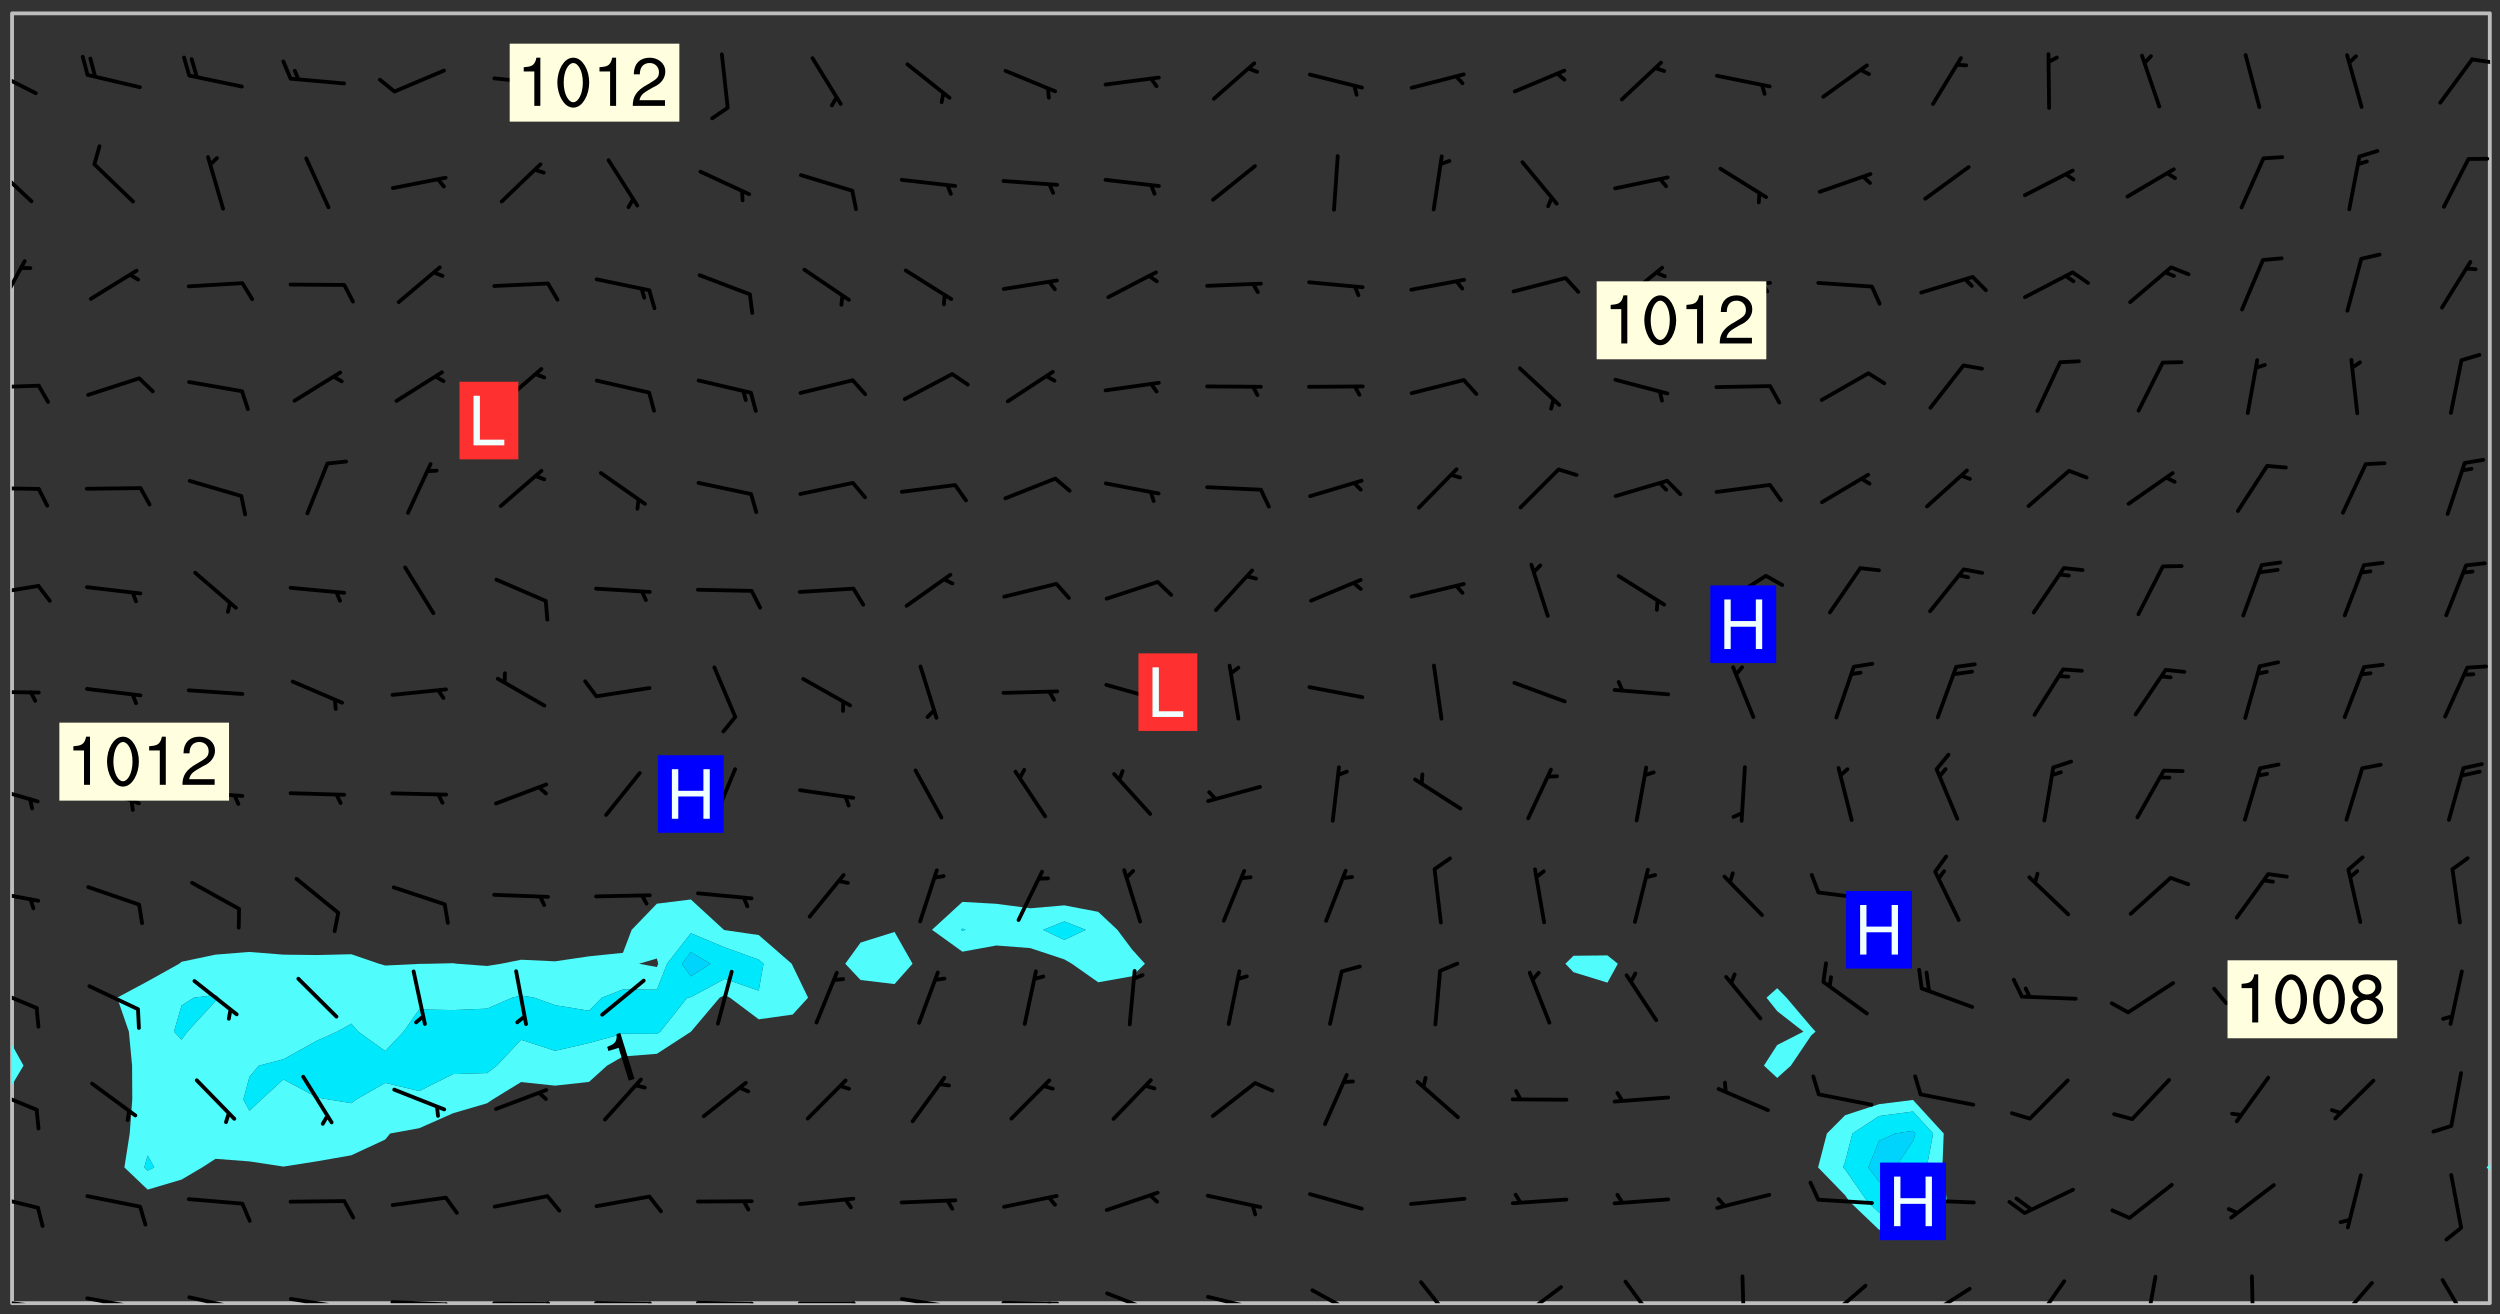 <svg xmlns="http://www.w3.org/2000/svg" role="img" xmlns:xlink="http://www.w3.org/1999/xlink" viewBox="142.45 309.95 326.84 171.84"><rect x="142.45" y="309.95" width="326.84" height="171.84" fill="#333333" stroke="none"/><defs><clipPath id="clip2"><path d="M 144 451 L 145 451 L 145 480.328 L 144 480.328 Z M 144 451"/></clipPath><clipPath id="clip3"><path d="M 144 311.672 L 145 311.672 L 145 447 L 144 447 Z M 144 311.672"/></clipPath><clipPath id="clip4"><path d="M 144 311.672 L 468 311.672 L 468 480.328 L 144 480.328 Z M 144 311.672"/></clipPath><clipPath id="clip5"><path d="M 467 463 L 468 463 L 468 480.328 L 467 480.328 Z M 467 463"/></clipPath><clipPath id="clip6"><path d="M 467 311.672 L 468 311.672 L 468 463 L 467 463 Z M 467 311.672"/></clipPath><clipPath id="clip7"><path d="M 144 479 L 148 479 L 148 480.328 L 144 480.328 Z M 144 479"/></clipPath><clipPath id="clip8"><path d="M 147 480 L 149 480 L 149 480.328 L 147 480.328 Z M 147 480"/></clipPath><clipPath id="clip9"><path d="M 153 479 L 162 479 L 162 480.328 L 153 480.328 Z M 153 479"/></clipPath><clipPath id="clip10"><path d="M 160 480 L 162 480 L 162 480.328 L 160 480.328 Z M 160 480"/></clipPath><clipPath id="clip11"><path d="M 166 479 L 175 479 L 175 480.328 L 166 480.328 Z M 166 479"/></clipPath><clipPath id="clip12"><path d="M 173 480 L 175 480 L 175 480.328 L 173 480.328 Z M 173 480"/></clipPath><clipPath id="clip13"><path d="M 180 479 L 188 479 L 188 480.328 L 180 480.328 Z M 180 479"/></clipPath><clipPath id="clip14"><path d="M 187 480 L 189 480 L 189 480.328 L 187 480.328 Z M 187 480"/></clipPath><clipPath id="clip15"><path d="M 193 479 L 202 479 L 202 480.328 L 193 480.328 Z M 193 479"/></clipPath><clipPath id="clip16"><path d="M 200 480 L 203 480 L 203 480.328 L 200 480.328 Z M 200 480"/></clipPath><clipPath id="clip17"><path d="M 206 480 L 215 480 L 215 480.328 L 206 480.328 Z M 206 480"/></clipPath><clipPath id="clip18"><path d="M 213 480 L 216 480 L 216 480.328 L 213 480.328 Z M 213 480"/></clipPath><clipPath id="clip19"><path d="M 220 480 L 228 480 L 228 480.328 L 220 480.328 Z M 220 480"/></clipPath><clipPath id="clip20"><path d="M 227 480 L 229 480 L 229 480.328 L 227 480.328 Z M 227 480"/></clipPath><clipPath id="clip21"><path d="M 233 480 L 241 480 L 241 480.328 L 233 480.328 Z M 233 480"/></clipPath><clipPath id="clip22"><path d="M 240 480 L 243 480 L 243 480.328 L 240 480.328 Z M 240 480"/></clipPath><clipPath id="clip23"><path d="M 246 480 L 255 480 L 255 480.328 L 246 480.328 Z M 246 480"/></clipPath><clipPath id="clip24"><path d="M 253 480 L 256 480 L 256 480.328 L 253 480.328 Z M 253 480"/></clipPath><clipPath id="clip25"><path d="M 260 479 L 268 479 L 268 480.328 L 260 480.328 Z M 260 479"/></clipPath><clipPath id="clip26"><path d="M 266 480 L 267 480 L 267 480.328 L 266 480.328 Z M 266 480"/></clipPath><clipPath id="clip27"><path d="M 273 480 L 281 480 L 281 480.328 L 273 480.328 Z M 273 480"/></clipPath><clipPath id="clip28"><path d="M 279 480 L 281 480 L 281 480.328 L 279 480.328 Z M 279 480"/></clipPath><clipPath id="clip29"><path d="M 286 478 L 294 478 L 294 480.328 L 286 480.328 Z M 286 478"/></clipPath><clipPath id="clip30"><path d="M 292 480 L 294 480 L 294 480.328 L 292 480.328 Z M 292 480"/></clipPath><clipPath id="clip31"><path d="M 300 479 L 308 479 L 308 480.328 L 300 480.328 Z M 300 479"/></clipPath><clipPath id="clip32"><path d="M 305 480 L 307 480 L 307 480.328 L 305 480.328 Z M 305 480"/></clipPath><clipPath id="clip33"><path d="M 313 478 L 321 478 L 321 480.328 L 313 480.328 Z M 313 478"/></clipPath><clipPath id="clip34"><path d="M 327 477 L 333 477 L 333 480.328 L 327 480.328 Z M 327 477"/></clipPath><clipPath id="clip35"><path d="M 340 477 L 347 477 L 347 480.328 L 340 480.328 Z M 340 477"/></clipPath><clipPath id="clip36"><path d="M 354 477 L 360 477 L 360 480.328 L 354 480.328 Z M 354 477"/></clipPath><clipPath id="clip37"><path d="M 370 476 L 371 476 L 371 480.328 L 370 480.328 Z M 370 476"/></clipPath><clipPath id="clip38"><path d="M 380 477 L 387 477 L 387 480.328 L 380 480.328 Z M 380 477"/></clipPath><clipPath id="clip39"><path d="M 393 478 L 401 478 L 401 480.328 L 393 480.328 Z M 393 478"/></clipPath><clipPath id="clip40"><path d="M 391 480 L 395 480 L 395 480.328 L 391 480.328 Z M 391 480"/></clipPath><clipPath id="clip41"><path d="M 408 477 L 413 477 L 413 480.328 L 408 480.328 Z M 408 477"/></clipPath><clipPath id="clip42"><path d="M 422 476 L 425 476 L 425 480.328 L 422 480.328 Z M 422 476"/></clipPath><clipPath id="clip43"><path d="M 436 476 L 438 476 L 438 480.328 L 436 480.328 Z M 436 476"/></clipPath><clipPath id="clip44"><path d="M 447 477 L 453 477 L 453 480.328 L 447 480.328 Z M 447 477"/></clipPath><clipPath id="clip45"><path d="M 461 477 L 466 477 L 466 480.328 L 461 480.328 Z M 461 477"/></clipPath><clipPath id="clip46"><path d="M 144 465 L 148 465 L 148 469 L 144 469 Z M 144 465"/></clipPath><clipPath id="clip47"><path d="M 144 452 L 148 452 L 148 456 L 144 456 Z M 144 452"/></clipPath><clipPath id="clip48"><path d="M 144 438 L 148 438 L 148 442 L 144 442 Z M 144 438"/></clipPath><clipPath id="clip49"><path d="M 144 426 L 148 426 L 148 428 L 144 428 Z M 144 426"/></clipPath><clipPath id="clip50"><path d="M 144 412 L 148 412 L 148 415 L 144 415 Z M 144 412"/></clipPath><clipPath id="clip51"><path d="M 144 400 L 148 400 L 148 401 L 144 401 Z M 144 400"/></clipPath><clipPath id="clip52"><path d="M 144 386 L 148 386 L 148 388 L 144 388 Z M 144 386"/></clipPath><clipPath id="clip53"><path d="M 144 373 L 148 373 L 148 375 L 144 375 Z M 144 373"/></clipPath><clipPath id="clip54"><path d="M 144 360 L 148 360 L 148 361 L 144 361 Z M 144 360"/></clipPath><clipPath id="clip55"><path d="M 144 343 L 146 343 L 146 351 L 144 351 Z M 144 343"/></clipPath><clipPath id="clip56"><path d="M 144 331 L 147 331 L 147 337 L 144 337 Z M 144 331"/></clipPath><clipPath id="clip57"><path d="M 144 318 L 148 318 L 148 323 L 144 323 Z M 144 318"/></clipPath><clipPath id="clip58"><path d="M 465 317 L 468 317 L 468 319 L 465 319 Z M 465 317"/></clipPath><g id="surface1293" clip-path="url(#clip1)"><path fill="#fff" fill-opacity="0" fill-rule="evenodd" d="M 0 0 L 1000 0 L 1000 1000 L 0 1000 Z M 0 0"/><path fill="#d3d3d3" fill-opacity="0" fill-rule="evenodd" d="M162.152 355.867L161.918 356.16 161.977 356.395 162.094 356.566 162.27 356.801 162.562 357.148 162.676 357.207 162.793 357.035 162.852 356.801 163.027 356.625 163.492 356.449 164.191 356.449 164.426 356.742 164.715 357.559 164.773 357.734 164.949 357.965 165.301 358.199 166 358.898 166.172 359.074 166.406 359.422 166.641 359.832 166.93 360.414 167.34 360.879 167.57 361.113 167.805 361.289 167.922 361.52 168.098 361.812 168.27 362.977 168.27 363.211 168.328 363.5 168.387 363.617 168.504 363.734 168.852 364.145 168.969 364.316 169.145 364.492 169.32 364.727 169.438 364.898 169.609 365.25 169.668 365.484 169.902 365.891 170.137 365.832 169.961 366.008 169.902 366.938 169.32 366.938 169.086 366.824 168.738 366.938 168.621 367.055 168.562 367.348 168.504 367.523 168.387 367.695 167.922 367.988 167.863 368.223 167.805 368.336 167.805 368.98 167.863 369.152 167.863 369.562 167.922 369.621 167.922 370.027 167.98 370.434 168.098 370.609 168.156 370.668 168.387 371.309 168.328 371.602 168.328 372.301 168.27 372.883 168.27 373.117 168.211 373.348 168.156 373.699 168.156 375.621 168.211 375.738 168.637 375.738 168.27 375.855 168.246 376.207 169.137 377.375 170.879 377.914 172.219 378.273 172.219 378.812 172.309 379.621 172.844 380.336 174.363 380.605 175.254 380.52 175.344 381.684 175.879 381.863 177.039 381.684 179.094 380.699 180.254 380.336 182.133 380.16 183.828 379.98 183.648 380.699 182.133 380.785 180.883 380.875 180.078 381.145 179.004 381.953 179.273 382.672 179.809 383.57 179.629 384.195 179.363 385.004 179.629 386.082 180.254 386.98 181.059 387.16 182.309 386.98 182.043 387.703 182.141 388.207 182.195 388.5 182.195 388.672 182.254 388.965 182.254 389.371 182.43 389.488 182.781 389.605 183.188 389.605 183.48 389.43 183.594 389.312 183.652 389.195 183.77 388.965 183.828 388.789 184.18 388.324 184.41 388.148 184.586 388.09 184.762 388.148 184.82 388.324 184.938 389.312 184.992 389.781 185.051 389.953 185.168 390.188 185.344 390.246 186.16 390.305 186.449 390.305 186.566 390.539 186.625 390.945 186.684 391.297 186.684 392.402 186.801 392.695 186.918 393.043 187.207 393.742 187.383 394.094 187.965 394.848 188.316 395.023 188.488 395.082 188.957 395.316 189.598 395.781 189.945 396.016 190.238 396.191 190.531 396.246 190.762 396.309 191.578 396.656 191.871 396.832 191.984 397.004 192.336 397.355 192.453 397.531 192.977 398.172 192.977 398.461 193.035 398.812 193.035 399.16 193.094 399.512 193.152 399.801 193.27 399.859 193.441 399.918 193.617 399.918 194.199 400.152 194.375 400.27 194.551 400.559 194.727 400.793 194.84 401.027 195.133 401.258 195.25 401.375 195.25 401.785 195.309 401.84 195.598 402.074 195.832 402.191 195.891 402.309 196.008 402.48 196.066 402.598 196.297 402.832 196.355 403.008 196.59 403.066 196.707 403.125 196.59 403.238 196.531 403.355 196.531 403.473 196.414 403.766 196.297 404.055 196.297 404.637 196.473 404.754 196.59 404.812 196.648 404.93 196.766 405.047 196.879 405.105 197.055 405.453 197.113 405.805 197.172 406.211 197.172 406.387 197.113 406.562 196.996 407.262 196.996 407.434 197.113 407.609 197.406 407.902 197.812 407.902 197.988 408.02 198.105 408.191 198.223 408.484 198.223 408.719 197.695 408.719 197.465 408.484 197.23 408.484 197.055 408.543 196.996 409.242 197.055 409.59 197.172 409.766 197.348 410.176 197.465 410.406 197.754 410.875 197.93 410.93 198.453 410.93 198.688 410.988 199.445 411.629 199.504 411.922 199.504 412.156 199.562 412.215 199.793 412.562 199.793 412.914 199.676 413.086 199.676 413.379 199.969 413.668 200.262 413.844 200.434 413.902 200.727 414.078 201.02 414.195 201.602 414.602 201.891 414.836 202.184 415.012 202.402 415.172 202.418 415.184 202.648 415.359 203.289 415.883 203.465 416.117 203.582 416.293 203.758 416.469 203.871 416.641 203.871 417.281 203.988 417.457 204.457 417.574 205.039 417.691 205.273 417.75 205.504 417.863 205.797 417.98 205.91 418.039 206.496 418.391 206.785 418.562 206.961 418.625 207.137 418.68 207.312 418.738 208.012 419.09 208.301 419.266 208.535 419.32 208.824 419.496 209.059 419.613 209.699 420.02 209.992 420.137 210.164 420.195 210.398 420.254 210.809 420.312 211.039 420.371 211.273 420.488 211.332 420.66 210.922 420.836 211.391 420.895 211.449 421.188 211.562 421.422 211.738 421.477 211.973 421.535 212.148 421.594 212.555 421.711 213.195 421.945 213.312 422.117 213.371 422.352 213.371 422.527 213.312 422.645 213.254 423.051 213.488 423.285 213.605 423.344 213.953 423.461 214.594 423.691 214.77 423.809 215.059 423.926 215.234 424.102 215.469 424.566 216.051 425.672 216.227 425.848 216.574 426.023 216.75 426.141 217.102 426.258 218.148 426.781 218.383 426.84 218.848 426.953 219.141 427.012 219.605 427.188 220.363 427.77 220.598 428.004 220.945 428.469 221.121 428.645 221.41 428.879 222.227 429.578 222.52 429.754 222.809 430.043 223.102 430.219 223.395 430.508 224.09 431.148 224.266 431.324 224.559 431.559 224.848 431.793 225.316 432.082 225.957 432.664 226.305 432.898 226.539 433.191 226.887 433.539 227.238 434.004 228.172 434.996 228.52 435.402 228.637 435.578 228.871 435.637 228.984 435.754 229.629 435.93 229.859 436.043 230.094 436.102 230.387 436.277 230.617 436.395 231.551 437.094 231.957 437.5 232.191 437.676 232.598 437.852 232.832 437.969 233.648 438.316 233.996 438.551 234.23 438.668 234.523 438.957 234.754 439.074 235.512 439.426 235.863 439.598 236.094 439.656 236.387 439.773 236.621 439.832 237.492 440.008 238.309 440.008 238.777 440.238 238.949 440.297 239.824 440.996 240.289 441.113 240.582 441.172 240.758 441.23 240.988 441.289 241.457 441.348 241.805 441.406 242.156 441.465 242.562 441.523 242.855 441.523 243.027 441.582 243.027 441.812 243.203 441.988 243.496 441.988 243.844 442.047 244.195 442.105 244.895 442.223 245.535 442.223 246 441.988 246.293 441.812 246.465 441.695 246.875 441.523 247.164 441.348 248.098 440.883 248.566 440.59 249.09 440.297 249.555 440.125 250.02 439.949 251.07 439.484 251.359 439.367 251.77 439.25 252.059 439.133 252.586 438.957 254.102 438.258 254.684 437.91 254.973 437.852 255.266 437.793 255.613 437.676 256.488 437.445 256.84 437.328 256.953 437.328 257.188 437.27 258.062 437.035 258.297 436.977 259.109 436.977 259.461 436.918 260.277 436.801 260.449 436.742 260.801 436.688 261.094 436.629 261.324 436.57 262.141 436.395 262.316 436.336 262.664 436.336 262.898 436.277 263.363 436.16 264.121 435.988 264.355 435.93 264.703 435.93 265.113 435.812 265.402 435.754 266.688 435.695 266.977 435.695 267.387 435.637 267.617 435.578 267.793 435.578 268.668 435.461 269.074 435.461 269.484 435.344 269.832 435.344 270.184 435.23 271.055 435.172 272.805 435.172 273.852 435.461 274.262 435.578 274.551 435.695 274.902 435.812 275.191 435.93 276.242 436.102 276.531 436.16 276.824 436.16 277.117 436.219 277.289 436.277 277.699 436.336 277.871 436.395 277.988 436.453 278.105 436.453 278.223 436.512 278.574 436.57 278.688 436.57 279.098 436.637 281.02 437.031 282.945 437.426 284.465 437.875 286.16 438.594 288.305 439.398 289.91 438.68 291.34 437.875 292.5 436.797 293.75 436.348 296.785 435.629 298.66 435.27 300.805 433.922 303.039 432.668 305.539 431.41 307.234 430.961 309.02 430.781 310.18 430.512 310.805 431.051 312.145 430.781 312.859 429.793 313.844 428.449 314.289 428.27 315.094 427.91 316.969 427.371 318.754 426.922 320.004 426.652 321.164 426.562 322.863 426.473 324.824 426.203 326.074 426.113 326.613 426.113 327.238 426.023 328.129 426.023 330.273 425.844 332.684 425.664 335.273 425.574 336.969 425.754 338.578 425.844 340.008 426.203 341.168 426.922 343.043 427.91 344.203 429.438 344.469 430.152 345.098 430.242 345.453 431.141 345.988 431.68 346.523 433.207 347.598 433.566 348.133 433.566 347.328 434.102 347.418 435.809 348.133 438.504 349.023 439.309 349.918 440.297 350.633 441.555 352.418 442.094 353.938 441.914 354.293 443.258 355.902 442.453 356.883 441.914 357.152 442.184 357.469 441.969 357.688 441.824 358.488 442.273 358.938 441.914 359.293 441.914 359.828 441.645 360.367 440.926 360.902 440.656 361.527 439.668 362.688 440.117 363.527 440.488 364.922 441.105 366.617 440.926 368.223 440.926 370.008 441.016 370.188 439.309 370.723 437.965 371.527 438.234 372.02 439.082 372.422 439.488 372.332 440.027 372.332 440.387 373.047 440.836 373.758 440.566 375.188 440.566 375.547 441.555 375.992 442.812 376.707 444.156 377.957 444.785 379.652 445.414 380.367 445.234 380.547 444.695 381.527 444.605 381.977 444.965 382.062 446.223 381.797 446.852 381.262 447.031 381.262 447.57 381.977 448.555 382.242 449.094 383.227 450.082 384.027 451.16 383.762 451.52 383.672 452.418 383.047 454.75 382.691 456.816 382.602 458.609 382.422 459.328 382.332 459.867 382.332 461.305 381.352 463.188 380.992 464.895 380.457 465.793 379.652 466.961 379.387 467.5 381.441 468.754 381.527 469.113 381.172 469.652 381.082 469.473 381.082 470.281 381.172 471.719 380.727 472.434 379.652 472.527 379.387 473.242 379.922 474.141 380.727 474.859 381.887 475.668 383.227 475.938 383.672 476.297 383.316 476.746 381.527 476.656 380.277 476.207 379.562 475.488 378.938 475.398 378.762 478.988 378.574 480.297 467.934 480.297 467.934 311.703 412.664 311.703 412.664 360.785 413.426 360.91 416.715 361.453 418.738 364.289 418.738 367.043 421.09 367.375 423.438 367.707 427.488 367.707 426.109 371.867 424.086 372.574 422.062 373.277 421.52 373.621 418.926 375.238 418.738 375.355 416.715 373.277 415.984 370.535 413.312 368.457 411.938 364.957 411.871 364.875 409.914 362.203 412.664 360.785 412.664 311.703 294.422 311.703 294.422 403.117 294.539 403.148 294.672 403.16 294.746 403.234 294.852 403.281 294.941 403.34 295.027 403.398 295.117 403.457 295.414 403.754 295.473 403.844 295.504 403.961 295.531 404.078 295.547 404.215 295.516 404.332 295.457 404.422 295.398 404.508 295.355 404.613 295.309 404.715 295.281 404.836 295.281 404.98 295.457 405.25 295.605 405.398 295.68 405.484 295.754 405.559 295.797 405.664 295.859 405.754 295.918 405.84 295.961 405.945 296.02 406.035 296.066 406.137 296.109 406.242 296.168 406.328 296.285 406.508 296.359 406.582 296.422 406.668 296.48 406.758 296.523 406.863 296.582 406.953 296.641 407.039 296.703 407.129 296.762 407.219 296.805 407.32 296.922 407.5 296.996 407.574 297.055 407.66 297.129 407.734 297.219 407.793 297.324 407.84 297.473 407.84 297.605 407.824 297.738 407.84 297.84 407.793 297.914 407.719 297.961 407.617 297.945 407.484 297.945 407.336 297.898 407.23 297.871 407.113 297.824 407.012 297.797 406.891 297.754 406.789 297.691 406.699 297.648 406.598 297.605 406.492 297.574 406.375 297.559 406.242 297.547 406.105 297.633 406.047 297.691 405.961 297.812 405.93 297.855 406.035 297.871 406.168 297.871 406.285 297.93 406.387 297.988 406.477 298.078 406.535 298.227 406.684 298.285 406.773 298.328 406.879 298.316 406.98 298.402 407.039 298.508 407.086 298.594 407.145 298.684 407.203 298.758 407.277 298.641 407.305 298.535 407.352 298.449 407.41 298.375 407.484 298.316 407.574 298.254 407.66 298.227 407.781 298.18 407.883 298.137 407.988 298.105 408.105 298.094 408.238 298.078 408.371 298.078 408.52 298.105 408.637 298.152 408.742 298.195 408.844 298.254 408.934 298.328 409.008 298.418 409.066 298.492 409.141 298.582 409.199 298.641 409.289 298.684 409.395 298.73 409.496 298.848 409.527 298.98 409.543 299.129 409.543 299.246 409.512 299.352 409.555 299.395 409.66 299.441 409.762 299.469 409.883 299.5 410 299.527 410.117 299.559 410.238 299.586 410.355 299.691 410.398 299.793 410.445 299.926 410.43 300.074 410.578 300.137 410.664 300.211 410.738 300.281 410.812 300.371 410.875 300.477 410.918 300.578 410.961 300.695 410.992 300.832 411.008 300.949 410.977 301.023 410.902 301.051 410.785 301.039 410.652 301.008 410.531 300.98 410.414 301.023 410.309 301.141 410.309 301.23 410.371 301.348 410.398 301.496 410.398 301.629 410.414 301.777 410.414 301.91 410.43 302.043 410.414 302.191 410.414 302.324 410.398 302.457 410.387 302.594 410.398 302.711 410.371 302.844 410.355 303.035 410.297 302.977 410.473 302.961 410.605 302.934 410.727 302.918 410.859 302.859 410.945 302.727 410.961 302.621 411.008 302.516 411.051 302.398 411.082 302.281 411.109 302.016 411.141 301.867 411.141 301.734 411.156 301.66 411.23 301.719 411.316 301.867 411.465 301.984 411.645 302.059 411.715 302.148 411.777 302.238 411.836 302.324 411.895 302.414 411.953 302.516 411.996 302.621 412.059 302.727 412.102 302.812 412.16 302.918 412.207 303.02 412.25 303.199 412.367 303.258 412.457 303.215 412.559 303.168 412.664 303.184 412.797 303.406 413.02 303.465 413.109 303.508 413.211 303.539 413.332 303.582 413.434 303.598 413.566 303.629 413.684 303.641 413.82 303.672 413.938 303.82 414.086 303.922 414.129 304.027 414.172 304.145 414.203 304.277 414.219 304.414 414.234 304.531 414.234 304.648 414.203 304.738 414.145 304.781 414.039 304.828 413.938 304.871 413.832 304.902 413.715 304.914 413.582 304.914 413.434 304.902 413.301 304.887 413.168 304.855 413.051 304.812 412.945 304.766 412.84 304.723 412.738 304.68 412.633 304.664 412.5 304.68 412.367 304.707 412.25 304.738 412.133 304.766 412.012 304.812 411.91 304.902 411.852 304.988 411.789 305.062 411.715 305.152 411.656 305.375 411.434 305.434 411.348 305.508 411.273 305.625 411.094 305.684 411.008 305.684 410.859 305.609 410.785 305.508 410.738 305.402 410.695 305.301 410.652 305.242 410.562 305.195 410.457 305.168 410.34 305.258 410.281 305.375 410.25 305.477 410.207 305.656 410.09 305.805 409.941 305.816 409.809 305.805 409.703 305.715 409.645 305.582 409.66 305.434 409.66 305.301 409.676 305.168 409.66 305.047 409.629 304.961 409.57 304.887 409.496 304.828 409.406 304.766 409.32 304.648 409.141 304.59 409.055 304.621 408.934 304.707 408.875 304.828 408.844 304.887 408.758 304.887 408.637 304.855 408.52 304.797 408.43 304.738 408.344 304.691 408.238 304.664 408.121 304.648 407.988 304.707 407.898 304.781 407.824 304.871 407.766 304.988 407.586 305.062 407.512 305.121 407.426 305.27 407.277 305.391 407.246 305.523 407.23 305.656 407.246 305.73 407.32 305.773 407.426 305.789 407.559 305.758 407.676 305.641 407.707 305.508 407.719 305.359 407.867 305.316 407.973 305.27 408.074 305.242 408.195 305.211 408.312 305.211 408.461 305.242 408.578 305.285 408.684 305.344 408.773 305.418 408.844 305.492 408.918 305.609 408.949 305.73 408.977 305.848 408.949 305.98 408.934 306.098 408.934 306.188 408.992 306.262 409.066 306.309 409.172 306.367 409.258 306.469 409.305 306.602 409.32 306.707 409.363 306.793 409.422 306.781 409.527 306.707 409.602 306.527 409.719 306.469 409.809 306.379 409.867 306.309 409.941 306.234 410.016 306.172 410.105 306.145 410.223 306.129 410.355 306.145 410.488 306.129 410.621 306.129 410.77 306.145 410.902 306.172 411.02 306.203 411.141 306.277 411.215 306.367 411.273 306.453 411.332 306.543 411.391 306.66 411.422 306.66 411.508 306.559 411.555 306.469 411.613 306.203 411.645 306.086 411.672 305.938 411.672 305.832 411.715 305.73 411.762 305.672 411.852 305.609 412.086 305.598 412.219 305.566 412.34 305.551 412.473 305.551 412.766 305.539 412.898 305.551 413.035 305.566 413.168 305.699 413.184 305.832 413.195 305.953 413.227 306.039 413.285 306.113 413.359 306.16 413.465 306.203 413.566 306.219 413.699 306.219 414.145 306.203 414.277 306.203 414.723 306.234 414.988 306.262 415.105 306.277 415.238 306.309 415.355 306.395 415.566 306.426 415.832 306.426 415.98 306.395 416.098 306.367 416.215 306.336 416.336 306.309 416.453 306.277 416.57 306.246 416.691 306.234 416.824 306.219 416.957 306.309 417.016 306.426 416.984 306.527 417 306.574 417.105 306.543 417.371 306.543 417.812 306.5 417.918 306.453 418.023 306.41 418.125 306.367 418.23 306.309 418.316 306.277 418.438 306.234 418.555 306.203 418.672 306.188 418.805 306.203 418.938 306.262 419.027 306.367 419.074 306.453 419.133 306.512 419.219 306.5 419.355 306.469 419.473 306.426 419.574 306.426 420.02 306.41 420.152 306.41 420.301 306.379 420.418 306.336 420.523 306.309 420.641 306.262 420.746 306.219 420.848 306.188 420.969 306.16 421.086 306.129 421.219 306.098 421.336 306.07 421.453 306.027 421.559 305.996 421.676 305.965 421.797 305.953 421.93 305.938 422.062 305.938 422.359 305.965 422.477 305.965 422.625 306.012 423.023 306.039 423.141 306.098 423.23 306.219 423.262 306.367 423.262 306.5 423.246 306.559 423.336 306.559 423.453 306.5 423.543 306.41 423.602 306.309 423.645 306.203 423.691 306.113 423.75 306.027 423.809 305.891 423.824 305.773 423.793 305.641 423.777 305.539 423.824 305.477 423.91 305.465 424.047 305.449 424.18 305.418 424.297 305.391 424.414 305.375 424.547 305.344 424.668 305.344 424.965 305.359 425.098 305.391 425.215 305.391 425.363 305.402 425.496 305.402 425.645 305.375 425.762 305.328 425.863 305.301 425.984 305.27 426.102 305.211 426.191 305.137 426.266 305.035 426.309 304.93 426.355 304.812 426.383 304.691 426.414 304.59 426.367 304.648 426.281 304.754 426.234 304.781 426.117 304.812 426 304.84 425.879 304.871 425.762 304.871 425.613 304.887 425.48 304.855 425.363 304.812 425.258 304.707 425.273 304.633 425.348 304.531 425.391 304.441 425.453 304.367 425.527 304.324 425.629 304.309 425.762 304.277 425.879 304.25 426 304.219 426.117 304.191 426.234 304.16 426.355 304.133 426.473 304.102 426.59 304.059 426.695 303.969 426.754 303.879 426.754 303.762 426.723 303.73 426.637 303.746 426.5 303.715 426.383 303.715 426.234 303.703 426.102 303.703 425.953 303.641 425.719 303.613 425.598 303.57 425.496 303.523 425.391 303.465 425.305 303.406 425.215 303.363 425.109 303.301 425.023 303.152 424.875 303.082 424.801 302.977 424.754 302.871 424.711 302.77 424.668 302.473 424.371 302.383 424.297 302.297 424.238 302.191 424.195 302.102 424.133 302.016 424.074 301.91 424.031 301.82 423.973 301.734 423.91 301.66 423.84 301.555 423.793 301.469 423.734 301.363 423.691 301.273 423.629 301.172 423.586 301.066 423.543 300.98 423.484 300.875 423.438 300.77 423.395 300.668 423.348 300.578 423.289 300.477 423.246 300.371 423.203 300.281 423.141 300.164 423.113 300.031 423.098 299.898 423.113 299.75 423.113 299.617 423.129 299.5 423.098 299.41 423.039 299.336 422.965 299.246 422.906 299.145 422.859 298.996 422.859 298.875 422.832 298.773 422.789 298.699 422.715 298.582 422.535 298.492 422.477 298.391 422.434 298.301 422.371 298.195 422.328 298.105 422.27 298.02 422.211 297.914 422.164 297.855 422.078 297.797 421.988 297.754 421.883 297.707 421.781 297.633 421.707 297.547 421.648 297.473 421.574 297.383 421.516 297.16 421.293 297.117 421.188 297.086 420.922 297.191 420.879 297.336 420.879 297.441 420.922 297.516 420.996 297.605 421.055 297.691 421.113 297.797 421.16 297.887 421.219 298.035 421.367 298.105 421.441 298.254 421.59 298.316 421.676 298.391 421.75 298.477 421.809 298.551 421.883 298.641 421.945 298.73 422.004 298.816 422.062 299.086 422.238 299.188 422.285 299.293 422.328 299.395 422.371 299.441 422.297 299.5 422.211 299.574 422.137 299.645 422.062 299.75 422.105 299.824 422.18 299.883 422.27 299.926 422.371 299.973 422.477 300.016 422.582 300.137 422.609 300.254 422.582 300.328 422.492 300.371 422.387 300.43 422.297 300.504 422.223 300.609 422.18 300.727 422.152 300.859 422.164 300.949 422.223 301.098 422.371 301.156 422.461 301.199 422.566 301.246 422.668 301.289 422.773 301.332 422.875 301.438 422.922 301.543 422.965 301.676 422.98 301.762 422.922 301.82 422.832 301.895 422.758 302 422.715 302.117 422.742 302.223 422.789 302.324 422.832 302.43 422.875 302.531 422.922 302.711 423.039 302.711 423.156 302.695 423.289 302.711 423.422 302.727 423.559 302.785 423.645 302.887 423.691 303.008 423.719 303.125 423.75 303.273 423.75 303.391 423.719 303.449 423.629 303.629 423.512 303.688 423.422 303.762 423.348 303.82 423.262 303.938 423.082 304.117 422.965 304.234 422.996 304.324 423.055 304.367 423.129 304.352 423.262 304.352 423.379 304.441 423.438 304.59 423.438 304.723 423.422 304.855 423.41 305.121 423.379 305.227 423.336 305.344 423.305 305.465 423.277 305.539 423.203 305.609 423.129 305.672 423.039 305.656 422.934 305.609 422.832 305.508 422.789 305.402 422.773 305.285 422.801 305.02 422.832 304.871 422.832 304.797 422.758 304.707 422.699 304.59 422.668 304.473 422.641 304.34 422.625 304.191 422.625 304.059 422.641 303.762 422.641 303.656 422.594 303.508 422.445 303.465 422.344 303.406 422.254 303.629 422.031 303.715 421.973 303.82 421.93 303.938 421.898 304.07 421.883 304.203 421.898 304.34 421.914 304.441 421.957 304.574 421.945 304.664 421.883 304.766 421.84 304.828 421.75 304.781 421.648 304.691 421.59 304.574 421.559 304.473 421.516 304.414 421.426 304.352 421.336 304.352 421.219 304.367 421.086 304.473 421.039 304.547 420.969 304.547 420.848 304.457 420.789 304.426 420.672 304.516 420.613 304.59 420.539 304.633 420.434 304.691 420.344 304.738 420.242 304.754 420.109 304.754 419.961 304.707 419.855 304.664 419.754 304.574 419.695 304.441 419.68 304.34 419.637 304.203 419.621 304.086 419.59 303.641 419.59 303.508 419.574 303.375 419.562 303.242 419.547 303.125 419.516 302.977 419.516 302.844 419.5 302.711 419.488 302.445 419.457 302.324 419.414 302.238 419.355 302.164 419.281 302.164 419.133 302.176 419 302.281 418.953 302.383 418.91 302.516 418.895 302.668 418.895 302.801 418.879 303.094 418.879 303.215 418.91 303.316 418.953 303.406 419.012 303.641 419.074 303.762 419.027 303.852 418.969 303.953 418.926 304.086 418.91 304.191 418.953 304.293 419 304.426 419.012 304.547 418.984 304.691 418.984 304.812 418.953 304.93 418.926 305.035 418.879 305.109 418.805 305.195 418.746 305.344 418.598 305.402 418.512 305.449 418.406 305.477 418.289 305.492 418.184 305.391 418.141 305.301 418.082 305.184 418.051 305.078 418.008 304.988 417.945 304.914 417.859 304.84 417.785 304.738 417.742 304.633 417.695 304.531 417.652 304.473 417.562 304.426 417.461 304.34 417.25 304.277 417.164 304.219 417.074 304.145 417 304.059 416.941 303.789 416.941 303.672 416.973 303.582 417.031 303.48 417.074 303.348 417.09 303.242 417.074 303.215 416.957 303.152 416.867 303.035 416.836 302.934 416.793 302.785 416.645 302.754 416.527 302.738 416.422 302.812 416.348 302.992 416.23 303.109 416.203 303.227 416.172 303.363 416.188 303.465 416.23 303.57 416.273 303.672 416.32 303.777 416.363 303.895 416.395 304.027 416.41 304.145 416.438 304.277 416.453 304.383 416.438 304.473 416.379 304.398 416.305 304.293 416.262 304.219 416.188 304.145 416.098 303.996 415.949 303.91 415.891 303.82 415.832 303.746 415.758 303.656 415.699 303.555 415.652 303.434 415.625 303.332 415.578 303.227 415.535 303.109 415.504 303.008 415.461 302.887 415.43 302.738 415.43 302.621 415.461 302.516 415.504 302.43 415.566 302.25 415.684 302.164 415.742 302.074 415.801 301.969 415.848 301.883 415.906 301.777 415.949 301.676 415.992 301.57 416.039 301.496 416.113 301.438 416.203 301.379 416.289 301.332 416.395 301.273 416.48 301.199 416.555 301.066 416.543 300.949 416.512 300.832 416.512 300.758 416.586 300.668 416.645 300.594 416.719 300.504 416.777 300.418 416.836 300.312 416.883 300.211 416.926 300.074 416.941 299.973 416.898 299.824 416.75 299.719 416.703 299.633 416.703 299.527 416.75 299.426 416.793 299.305 416.824 299.188 416.793 299.113 416.719 299.113 416.602 299.145 416.48 299.219 416.41 299.277 416.32 299.352 416.246 299.469 416.215 299.574 416.172 299.867 416.172 300 416.156 300.137 416.141 300.238 416.098 300.328 416.039 300.43 415.992 300.52 415.934 300.652 415.922 300.742 415.98 300.875 415.992 300.965 415.934 301.051 415.875 301.156 415.832 301.246 415.773 301.332 415.711 301.422 415.652 301.57 415.504 301.629 415.418 301.688 415.328 301.793 415.285 301.926 415.27 302.043 415.297 302.164 415.328 302.223 415.27 302.281 415.18 302.312 414.914 302.34 414.797 302.445 414.809 302.578 414.824 302.68 414.781 302.77 414.723 302.828 414.633 302.902 414.559 302.961 414.469 303.008 414.367 303.02 414.234 303.008 414.102 302.961 413.996 302.812 413.848 302.754 413.758 302.695 413.672 302.652 413.566 302.652 413.121 302.668 412.988 302.668 412.84 302.68 412.707 302.621 412.648 302.531 412.707 302.43 412.664 302.25 412.547 302.164 412.488 302.102 412.398 302.043 412.309 301.969 412.234 301.883 412.176 301.762 412.207 301.66 412.219 301.555 412.266 301.469 412.324 301.363 412.367 301.215 412.516 301.125 412.574 301.039 412.633 300.949 412.695 300.844 412.738 300.711 412.754 300.711 412.633 300.816 412.59 300.934 412.559 301.008 412.488 301.051 412.383 301.051 412.234 301.023 412.117 300.875 411.969 300.742 411.953 300.594 411.953 300.477 411.984 300.371 412.027 300.27 412.07 300.18 412.133 300.062 412.16 299.988 412.086 300 411.953 299.957 411.852 299.914 411.746 299.824 411.688 299.707 411.715 299.586 411.746 299.469 411.777 299.367 411.82 299.246 411.852 299.145 411.895 299.039 411.938 298.949 411.996 298.848 412.012 298.848 411.895 298.863 411.762 298.805 411.672 298.73 411.715 298.582 411.863 298.523 411.953 298.449 412.027 298.402 412.133 298.359 412.234 298.285 412.309 298.227 412.398 298.152 412.473 298.094 412.559 298.02 412.633 297.93 412.695 297.855 412.766 297.781 412.84 297.68 412.855 297.547 412.871 297.441 412.828 297.441 412.707 297.59 412.559 297.633 412.457 297.691 412.367 297.738 412.266 297.781 412.16 297.84 412.07 297.871 411.953 297.914 411.852 297.945 411.73 297.973 411.613 298.02 411.508 298.062 411.406 298.105 411.301 298.18 411.23 298.27 411.168 298.359 411.109 298.461 411.066 298.758 411.066 299.023 411.035 299.129 410.992 299.055 410.918 298.938 410.887 298.832 410.844 298.742 410.785 298.641 410.738 298.551 410.68 298.449 410.637 298.344 410.594 298.254 410.531 298.168 410.473 298.062 410.43 297.961 410.387 297.84 410.355 297.723 410.324 297.621 410.281 297.5 410.25 297.398 410.207 297.309 410.148 297.266 410.043 297.25 409.91 297.352 409.867 297.484 409.852 297.621 409.867 297.754 409.852 297.855 409.809 297.914 409.719 297.93 409.613 297.84 409.555 297.766 409.48 297.664 409.438 297.574 409.379 297.426 409.23 297.383 409.125 297.367 408.992 297.367 408.699 297.309 408.609 297.219 408.551 297.145 408.477 297.102 408.371 297.07 408.254 297.012 408.164 296.938 408.09 296.82 408.062 296.746 407.988 296.656 407.93 296.566 407.867 296.48 407.809 296.406 407.734 296.348 407.648 296.301 407.543 296.215 407.484 296.066 407.336 295.871 407.277 295.738 407.293 295.637 407.336 295.562 407.41 295.516 407.512 295.473 407.617 295.414 407.707 295.355 407.793 295.059 408.09 294.969 408.148 294.883 408.148 294.82 408.062 294.777 407.957 294.809 407.84 294.867 407.75 294.895 407.633 294.883 407.5 294.793 407.438 294.688 407.484 294.57 407.512 294.453 407.543 294.184 407.719 294.082 407.766 293.965 407.793 293.859 407.84 293.77 407.898 293.668 407.941 293.609 407.855 293.562 407.75 293.578 407.617 293.625 407.512 293.695 407.438 293.77 407.367 293.828 407.277 293.828 407.129 293.785 407.023 293.547 407.023 293.445 407.07 293.414 407.188 293.387 407.305 293.355 407.426 293.281 407.469 293.148 407.484 293.074 407.438 293.031 407.336 292.988 407.23 292.941 407.129 292.898 407.023 292.777 407.055 292.676 407.098 292.543 407.113 292.426 407.145 292.32 407.188 292.23 407.246 292.129 407.293 292.008 407.32 291.875 407.336 291.773 407.293 291.715 407.203 291.668 407.098 291.625 406.996 291.582 406.891 291.582 406.773 291.641 406.684 291.727 406.625 291.906 406.508 292.008 406.461 292.113 406.418 292.219 406.359 292.32 406.316 292.41 406.254 292.512 406.211 292.617 406.152 292.719 406.105 292.809 406.047 292.914 406.004 293.016 405.961 293.105 405.898 293.207 405.855 293.344 405.84 293.461 405.871 293.562 405.914 293.684 405.945 293.785 405.988 293.891 406.035 293.992 406.078 294.098 406.121 294.199 406.168 294.305 406.211 294.406 406.254 294.512 406.301 294.598 406.359 294.703 406.402 294.82 406.434 294.926 406.477 295.027 406.523 295.117 406.582 295.223 406.625 295.324 406.668 295.43 406.715 295.547 406.742 295.648 406.789 295.77 406.816 295.918 406.816 296.004 406.758 296.02 406.656 296.078 406.566 296.051 406.449 295.977 406.375 295.859 406.195 295.785 406.121 295.695 406.047 295.516 405.93 295.43 405.871 295.324 405.828 295.223 405.781 294.953 405.605 294.895 405.516 294.82 405.441 294.762 405.352 294.719 405.25 294.688 405.133 294.672 404.996 294.672 404.434 294.66 404.301 294.645 404.168 294.613 404.051 294.598 403.918 294.586 403.785 294.555 403.664 294.332 403.441 294.273 403.355 294.258 403.25 294.289 403.133 294.422 403.117 294.422 311.703 172.992 311.703 172.992 313.156 172.934 313.391 172.582 314.441 172.41 314.965 172.293 315.312 172.117 315.723 172 315.895 171.766 316.188 171.535 316.246 171.184 316.246 171.066 316.305 170.836 316.711 170.836 317.004 170.953 317.18 171.184 317.41 171.301 317.645 171.941 318.402 172.234 318.867 172.41 319.102 172.641 319.453 172.875 319.801 173.516 320.617 173.691 321.082 173.863 321.492 173.98 322.188 174.156 322.656 174.273 324.055 174.332 324.52 174.332 325.395 174.449 326.441 174.449 331.223 174.391 331.688 174.039 332.969 173.863 333.492 173.75 333.902 173.398 334.832 172.934 336 172.699 336.582 172.582 336.758 172.41 337.105 172.234 337.512 171.883 338.328 171.824 338.621 171.711 338.914 171.594 339.203 171.535 339.379 171.418 340.254 171.359 340.66 171.301 340.777 171.242 340.953 171.184 341.125 170.953 341.652 170.836 341.824 170.836 342.059 170.719 342.293 170.66 342.465 170.484 343.051 170.484 343.34 170.426 343.516 170.426 343.809 170.367 343.922 170.309 344.449 170.309 344.621 170.254 344.855 170.254 347.477 170.078 348.293 169.961 348.469 169.785 348.703 169.668 348.875 169.555 349.109 168.969 350.043 168.738 350.332 168.445 350.797 168.27 351.031 167.98 351.383 167.629 352.082 167.516 352.312 167.34 352.723 167.164 352.953 166.758 353.48 165.941 354.18 165.648 354.352 165.359 354.586 165.184 354.703 165.008 354.879 164.484 355.285 163.957 355.461 163.785 355.637 163.551 355.691 162.91 355.867 162.152 355.867M174.363 386.891L173.289 387.34 173.648 388.234 174.898 387.52 175.344 386.98 174.363 386.891"/><path fill="#d3d3d3" fill-opacity="0" fill-rule="evenodd" d="M201.508 416.598L200.613 416.598 201.062 417.227 202.043 417.586 202.848 417.496 203.293 416.508 203.117 416.598 202.402 416.242 201.508 416.598M356.129 475.668L356.07 475.145 356.07 474.852 356.184 474.559 356.242 474.328 356.711 473.859 356.824 473.859 356.941 473.746 357.059 473.688 357.234 473.688 357.469 473.629 357.816 473.629 358.051 473.688 358.168 473.746 358.398 473.918 358.457 474.094 358.574 474.676 358.574 474.969 358.457 475.145 358.285 475.434 358.109 475.609 357.582 476.133 357.352 476.367 357.234 476.426 357.059 476.426 356.941 476.367 356.535 476.074 356.359 475.957 356.242 475.898 356.184 475.785 356.129 475.668M362.77 464.711L362.711 464.539 362.711 463.43 362.77 463.258 362.945 463.199 363.117 463.141 363.293 463.141 363.527 463.082 363.645 463.141 363.703 463.84 363.645 464.012 363.527 464.188 363.41 464.246 363.176 464.77 363.062 464.828 362.828 464.828 362.77 464.711M372.383 450.32L372.266 450.145 372.266 449.445 372.559 448.57 372.676 448.398 372.852 448.047 372.965 447.816 373.082 447.523 373.434 446.766 373.551 446.535 373.723 446.301 373.898 446.301 374.016 446.242 374.656 446.242 374.773 446.301 375.008 446.535 375.18 446.648 375.531 446.941 375.648 447.059 375.762 447.234 375.762 447.348 375.879 447.406 375.996 447.523 375.996 448.223 375.938 448.398 375.938 448.629 375.879 448.805 375.531 449.855 375.414 450.086 375.297 450.32 375.18 450.379 374.949 450.613 374.309 450.902 373.434 450.902 373.023 450.785 372.383 450.32"/><path fill="none" stroke="#bebebe" stroke-linecap="round" stroke-linejoin="round" stroke-miterlimit="10" stroke-width=".5" d="M 431.957 354.305 L 108.027 354.305 L 108.027 185.68 L 431.957 185.68 L 431.957 354.305" transform="matrix(1 0 0 -1 36 666)"/><g clip-path="url(#clip2)"><path fill="#fff" fill-opacity="0" fill-rule="evenodd" d="M 144 475.891 L 144 480.328 L 144.004 480.328 L 144 480.328 L 144 451.824 L 144 475.891"/></g><g clip-path="url(#clip3)"><path fill="#fff" fill-opacity="0" fill-rule="evenodd" d="M 144 444.82 L 144 446.523 L 144 311.672 L 144.004 311.672 L 144 311.672 L 144 444.82"/></g><path fill="#50fcfc" fill-rule="evenodd" d="M 144 446.523 L 144 451.824 L 144.004 451.82 L 144.004 446.527 L 144 446.523"/><g clip-path="url(#clip4)"><path fill="#fff" fill-opacity="0" fill-rule="evenodd" d="M 144.004 480.328 L 144.004 451.82 L 145.527 449.262 L 144.004 446.527 L 144.004 311.672 L 232.766 311.672 L 232.766 427.543 L 228.328 428.094 L 225.035 431.508 L 223.891 434.52 L 219.453 434.977 L 215.016 435.629 L 210.574 435.422 L 207.965 435.945 L 206.137 436.238 L 202.172 435.945 L 201.699 435.875 L 198.73 435.945 L 197.262 435.965 L 192.82 436.18 L 192.008 435.945 L 188.383 434.703 L 183.945 434.809 L 179.508 434.758 L 175.066 434.402 L 170.629 434.754 L 166.191 435.688 L 165.879 435.945 L 161.754 438.242 L 157.766 440.383 L 159.297 444.82 L 159.719 449.262 L 159.742 453.699 L 159.41 458.137 L 158.711 462.574 L 161.754 465.477 L 166.191 464.16 L 168.887 462.574 L 170.629 461.449 L 175.066 461.789 L 179.508 462.465 L 183.945 461.766 L 188.383 460.988 L 192.82 458.922 L 193.457 458.137 L 197.262 457.445 L 201.699 455.484 L 206.137 454.184 L 206.848 453.699 L 210.574 451.414 L 215.016 451.883 L 219.453 451.398 L 221.82 449.262 L 223.891 448.07 L 228.328 447.719 L 232.766 444.84 L 232.789 444.82 L 236.535 440.383 L 237.207 440.027 L 237.875 440.383 L 241.645 443.211 L 246.082 442.59 L 248.094 440.383 L 246.082 436.215 L 245.957 435.945 L 241.645 432.195 L 237.207 431.551 L 237.086 431.508 L 232.766 427.543 L 232.766 311.672 L 259.398 311.672 L 259.398 431.789 L 254.957 433.18 L 252.953 435.945 L 254.957 438.074 L 259.398 438.602 L 261.754 435.945 L 259.398 431.789 L 259.398 311.672 L 268.273 311.672 L 268.273 427.859 L 264.297 431.508 L 268.273 434.371 L 272.711 433.559 L 277.152 433.902 L 281.59 435.375 L 282.578 435.945 L 286.027 438.371 L 290.465 437.582 L 292.133 435.945 L 290.465 434.094 L 288.531 431.508 L 286.027 429.16 L 281.59 428.312 L 277.152 428.695 L 272.711 428.109 L 268.273 427.859 L 268.273 311.672 L 352.602 311.672 L 352.602 434.855 L 348.164 434.902 L 347.102 435.945 L 348.164 437.051 L 352.602 438.418 L 353.961 435.945 L 352.602 434.855 L 352.602 311.672 L 374.793 311.672 L 374.793 439.141 L 373.395 440.383 L 374.793 442.145 L 378.223 444.82 L 374.793 446.57 L 373.059 449.262 L 374.793 450.875 L 376.586 449.262 L 379.234 445.332 L 379.809 444.82 L 379.234 444.184 L 376.008 440.383 L 374.793 439.141 L 374.793 311.672 L 392.547 311.672 L 392.547 453.75 L 388.109 454.305 L 383.672 455.75 L 381.293 458.137 L 380.137 462.574 L 383.672 466.215 L 384.227 467.016 L 388.109 470.73 L 392.547 469.906 L 396.984 467.016 L 396.391 462.574 L 396.562 458.137 L 392.547 453.75 L 392.547 311.672 L 467.996 311.672 L 467.996 462.105 L 467.531 462.574 L 467.996 463.035 L 467.996 480.328 L 144.004 480.328"/></g><path fill="#50fcfc" fill-rule="evenodd" d="M145.527 449.262L144.004 451.82 144.004 446.527 145.527 449.262M159.297 444.82L157.766 440.383 161.754 438.242 161.754 460.996 161.316 462.574 161.754 462.992 162.617 462.574 161.754 460.996 161.754 438.242 165.879 435.945 166.191 435.688 170.629 434.754 170.629 440.023 167.801 440.383 166.191 441.398 165.195 444.82 166.191 445.871 166.961 444.82 170.629 440.824 171.066 440.383 170.629 440.023 170.629 434.754 175.066 434.402 179.508 434.758 183.945 434.809 188.383 434.703 192.008 435.945 192.82 436.18 197.262 435.965 198.73 435.945 201.699 435.875 202.172 435.945 206.137 436.238 207.965 435.945 210.574 435.422 215.016 435.629 219.453 434.977 223.891 434.52 225.035 431.508 228.328 428.094 228.328 435.262 225.992 435.945 228.328 436.379 228.5 435.945 228.328 435.262 228.328 428.094 232.766 427.543 232.766 431.953 229.66 435.945 228.328 439.336 223.891 439.301 221.133 440.383 219.453 442.086 215.016 441.363 212.301 440.383 210.574 440.086 209.41 440.383 206.137 441.812 201.699 442.004 197.262 441.914 195.215 444.82 192.82 447.359 189.277 444.82 188.383 443.777 186.543 444.82 183.945 445.973 179.508 448.43 176.297 449.262 175.066 450.719 174.266 453.699 175.066 455.172 176.621 453.699 179.508 451.066 183.945 453.441 185.48 453.699 188.383 454.18 189.012 453.699 192.82 451.527 197.262 452.594 201.699 450.367 206.137 450.234 207.414 449.262 210.574 445.887 215.016 447.328 219.453 446.312 223.891 445.094 228.328 445.113 228.777 444.82 232.297 440.383 232.766 440.316 237.207 437.926 241.645 439.465 242.27 435.945 241.645 435.402 237.207 433.812 232.766 431.953 232.766 427.543 237.086 431.508 237.207 431.551 241.645 432.195 245.957 435.945 246.082 436.215 248.094 440.383 246.082 442.59 241.645 443.211 237.875 440.383 237.207 440.027 236.535 440.383 232.789 444.82 232.766 444.84 228.328 447.719 223.891 448.07 221.82 449.262 219.453 451.398 215.016 451.883 210.574 451.414 206.848 453.699 206.137 454.184 201.699 455.484 197.262 457.445 193.457 458.137 192.82 458.922 188.383 460.988 183.945 461.766 179.508 462.465 175.066 461.789 170.629 461.449 168.887 462.574 166.191 464.16 161.754 465.477 158.711 462.574 159.41 458.137 159.742 453.699 159.719 449.262 159.297 444.82"/><path fill="#00e8fc" fill-rule="evenodd" d="M161.754 462.992L161.316 462.574 161.754 460.996 162.617 462.574 161.754 462.992M166.191 445.871L165.195 444.82 166.191 441.398 167.801 440.383 170.629 440.023 171.066 440.383 170.629 440.824 166.961 444.82 166.191 445.871M175.066 455.172L174.266 453.699 175.066 450.719 176.297 449.262 179.508 448.43 183.945 445.973 186.543 444.82 188.383 443.777 189.277 444.82 192.82 447.359 195.215 444.82 197.262 441.914 201.699 442.004 206.137 441.812 209.41 440.383 210.574 440.086 212.301 440.383 215.016 441.363 219.453 442.086 221.133 440.383 223.891 439.301 228.328 439.336 229.66 435.945 232.766 431.953 232.766 434.434 231.59 435.945 232.766 437.598 235.355 435.945 232.766 434.434 232.766 431.953 237.207 433.812 241.645 435.402 242.27 435.945 241.645 439.465 237.207 437.926 232.766 440.316 232.297 440.383 228.777 444.82 228.328 445.113 223.891 445.094 219.453 446.312 215.016 447.328 210.574 445.887 207.414 449.262 206.137 450.234 201.699 450.367 197.262 452.594 192.82 451.527 189.012 453.699 188.383 454.18 185.48 453.699 183.945 453.441 179.508 451.066 176.621 453.699 175.066 455.172"/><path fill="#fff" fill-opacity="0" fill-rule="evenodd" d="M 228.328 435.262 L 225.992 435.945 L 228.328 436.379 L 228.5 435.945 L 228.328 435.262"/><path fill="#00d4fc" fill-rule="evenodd" d="M 232.766 437.598 L 231.59 435.945 L 232.766 434.434 L 235.355 435.945 L 232.766 437.598"/><path fill="#50fcfc" fill-rule="evenodd" d="M254.957 438.074L252.953 435.945 254.957 433.18 259.398 431.789 261.754 435.945 259.398 438.602 254.957 438.074M268.273 434.371L264.297 431.508 268.273 427.859 268.273 431.344 268.094 431.508 268.273 431.637 268.695 431.508 268.273 431.344 268.273 427.859 272.711 428.109 277.152 428.695 281.59 428.312 281.59 430.414 278.828 431.508 281.59 432.828 284.402 431.508 281.59 430.414 281.59 428.312 286.027 429.16 288.531 431.508 290.465 434.094 292.133 435.945 290.465 437.582 286.027 438.371 282.578 435.945 281.59 435.375 277.152 433.902 272.711 433.559 268.273 434.371"/><path fill="#00e8fc" fill-rule="evenodd" d="M268.273 431.637L268.094 431.508 268.273 431.344 268.695 431.508 268.273 431.637M281.59 432.828L278.828 431.508 281.59 430.414 284.402 431.508 281.59 432.828"/><path fill="#50fcfc" fill-rule="evenodd" d="M348.164 437.051L347.102 435.945 348.164 434.902 352.602 434.855 353.961 435.945 352.602 438.418 348.164 437.051M374.793 450.875L373.059 449.262 374.793 446.57 378.223 444.82 374.793 442.145 373.395 440.383 374.793 439.141 376.008 440.383 379.234 444.184 379.809 444.82 379.234 445.332 376.586 449.262 374.793 450.875M383.672 466.215L380.137 462.574 381.293 458.137 383.672 455.75 388.109 454.305 392.547 453.75 392.547 455.266 388.109 455.859 384.633 458.137 383.672 461.832 383.406 462.574 383.672 462.848 386.578 467.016 388.109 468.477 392.547 467.207 392.844 467.016 394.344 462.574 395.176 458.137 392.547 455.266 392.547 453.75 396.562 458.137 396.391 462.574 396.984 467.016 392.547 469.906 388.109 470.73 384.227 467.016 383.672 466.215"/><path fill="#00e8fc" fill-rule="evenodd" d="M 383.672 462.848 L 383.406 462.574 L 383.672 461.832 L 384.633 458.137 L 388.109 455.859 L 392.547 455.266 L 392.547 457.785 L 390.195 458.137 L 388.109 459.105 L 386.703 462.574 L 388.109 464.438 L 390.25 462.574 L 392.547 459.145 L 392.867 458.137 L 392.547 457.785 L 392.547 455.266 L 395.176 458.137 L 394.344 462.574 L 392.844 467.016 L 392.547 467.207 L 388.109 468.477 L 386.578 467.016 L 383.672 462.848"/><path fill="#00d4fc" fill-rule="evenodd" d="M 388.109 464.438 L 386.703 462.574 L 388.109 459.105 L 390.195 458.137 L 392.547 457.785 L 392.867 458.137 L 392.547 459.145 L 390.25 462.574 L 388.109 464.438"/><path fill="#50fcfc" fill-rule="evenodd" d="M 467.996 463.035 L 467.531 462.574 L 467.996 462.105 L 467.996 463.035"/><g clip-path="url(#clip5)"><path fill="#fff" fill-opacity="0" fill-rule="evenodd" d="M 467.996 480.328 L 468 480.328 L 468 463.035 L 468 480.328 L 467.996 480.328"/></g><path fill="#50fcfc" fill-rule="evenodd" d="M 467.996 462.105 L 467.996 463.035 L 468 463.035 L 468 462.105 L 467.996 462.105"/><g clip-path="url(#clip6)"><path fill="#fff" fill-opacity="0" fill-rule="evenodd" d="M 467.996 311.672 L 468 311.672 L 468 462.105 L 468 311.672 L 467.996 311.672"/></g><path fill="#fff" fill-opacity="0" fill-rule="evenodd" d="M 222.113 453.93 L 227.695 452.203 L 224.75 442.688 L 219.168 444.418 L 222.113 453.93"/><path fill-rule="evenodd" d="M 223.055 445.133 L 223.539 444.98 L 225.402 450.996 L 224.648 451.227 L 223.32 446.938 L 221.996 447.352 L 221.832 446.82 L 222.348 446.59 L 222.57 446.465 L 222.766 446.312 L 222.918 446.117 L 223.02 445.863 L 223.07 445.543 L 223.055 445.133"/><g clip-path="url(#clip7)"><path fill="none" stroke="#000" stroke-linecap="round" stroke-linejoin="round" stroke-miterlimit="10" stroke-width=".5" d="M 111.484 185.203 L 104.516 186.137" transform="matrix(1 0 0 -1 36 666)"/></g><g clip-path="url(#clip8)"><path fill="none" stroke="#000" stroke-linecap="round" stroke-linejoin="round" stroke-miterlimit="10" stroke-width=".5" d="M 111.484 185.203 L 112.336 182.906" transform="matrix(1 0 0 -1 36 666)"/></g><g clip-path="url(#clip9)"><path fill="none" stroke="#000" stroke-linecap="round" stroke-linejoin="round" stroke-miterlimit="10" stroke-width=".5" d="M 124.77 185.027 L 117.859 186.316" transform="matrix(1 0 0 -1 36 666)"/></g><g clip-path="url(#clip10)"><path fill="none" stroke="#000" stroke-linecap="round" stroke-linejoin="round" stroke-miterlimit="10" stroke-width=".5" d="M 124.77 185.027 L 125.504 182.688" transform="matrix(1 0 0 -1 36 666)"/></g><g clip-path="url(#clip11)"><path fill="none" stroke="#000" stroke-linecap="round" stroke-linejoin="round" stroke-miterlimit="10" stroke-width=".5" d="M 138.055 184.895 L 131.203 186.449" transform="matrix(1 0 0 -1 36 666)"/></g><g clip-path="url(#clip12)"><path fill="none" stroke="#000" stroke-linecap="round" stroke-linejoin="round" stroke-miterlimit="10" stroke-width=".5" d="M 138.055 184.895 L 138.699 182.527" transform="matrix(1 0 0 -1 36 666)"/></g><g clip-path="url(#clip13)"><path fill="none" stroke="#000" stroke-linecap="round" stroke-linejoin="round" stroke-miterlimit="10" stroke-width=".5" d="M 151.414 185.113 L 144.477 186.23" transform="matrix(1 0 0 -1 36 666)"/></g><g clip-path="url(#clip14)"><path fill="none" stroke="#000" stroke-linecap="round" stroke-linejoin="round" stroke-miterlimit="10" stroke-width=".5" d="M 151.414 185.113 L 152.207 182.789" transform="matrix(1 0 0 -1 36 666)"/></g><g clip-path="url(#clip15)"><path fill="none" stroke="#000" stroke-linecap="round" stroke-linejoin="round" stroke-miterlimit="10" stroke-width=".5" d="M 164.77 185.52 L 157.75 185.82" transform="matrix(1 0 0 -1 36 666)"/></g><g clip-path="url(#clip16)"><path fill="none" stroke="#000" stroke-linecap="round" stroke-linejoin="round" stroke-miterlimit="10" stroke-width=".5" d="M 164.77 185.52 L 165.828 183.305" transform="matrix(1 0 0 -1 36 666)"/></g><g clip-path="url(#clip17)"><path fill="none" stroke="#000" stroke-linecap="round" stroke-linejoin="round" stroke-miterlimit="10" stroke-width=".5" d="M 178.09 185.66 L 171.062 185.68" transform="matrix(1 0 0 -1 36 666)"/></g><g clip-path="url(#clip18)"><path fill="none" stroke="#000" stroke-linecap="round" stroke-linejoin="round" stroke-miterlimit="10" stroke-width=".5" d="M 178.09 185.66 L 179.234 183.492" transform="matrix(1 0 0 -1 36 666)"/></g><g clip-path="url(#clip19)"><path fill="none" stroke="#000" stroke-linecap="round" stroke-linejoin="round" stroke-miterlimit="10" stroke-width=".5" d="M 191.402 185.633 L 184.379 185.707" transform="matrix(1 0 0 -1 36 666)"/></g><g clip-path="url(#clip20)"><path fill="none" stroke="#000" stroke-linecap="round" stroke-linejoin="round" stroke-miterlimit="10" stroke-width=".5" d="M 191.402 185.633 L 192.531 183.457" transform="matrix(1 0 0 -1 36 666)"/></g><g clip-path="url(#clip21)"><path fill="none" stroke="#000" stroke-linecap="round" stroke-linejoin="round" stroke-miterlimit="10" stroke-width=".5" d="M 204.719 185.613 L 197.691 185.73" transform="matrix(1 0 0 -1 36 666)"/></g><g clip-path="url(#clip22)"><path fill="none" stroke="#000" stroke-linecap="round" stroke-linejoin="round" stroke-miterlimit="10" stroke-width=".5" d="M 204.719 185.613 L 205.836 183.43" transform="matrix(1 0 0 -1 36 666)"/></g><g clip-path="url(#clip23)"><path fill="none" stroke="#000" stroke-linecap="round" stroke-linejoin="round" stroke-miterlimit="10" stroke-width=".5" d="M 218.035 185.672 L 211.008 185.672" transform="matrix(1 0 0 -1 36 666)"/></g><g clip-path="url(#clip24)"><path fill="none" stroke="#000" stroke-linecap="round" stroke-linejoin="round" stroke-miterlimit="10" stroke-width=".5" d="M 218.035 185.672 L 219.188 183.504" transform="matrix(1 0 0 -1 36 666)"/></g><g clip-path="url(#clip25)"><path fill="none" stroke="#000" stroke-linecap="round" stroke-linejoin="round" stroke-miterlimit="10" stroke-width=".5" d="M 231.305 185.121 L 224.367 186.223" transform="matrix(1 0 0 -1 36 666)"/></g><g clip-path="url(#clip26)"><path fill="none" stroke="#000" stroke-linecap="round" stroke-linejoin="round" stroke-miterlimit="10" stroke-width=".5" d="M 230.297 185.281 L 230.695 184.121" transform="matrix(1 0 0 -1 36 666)"/></g><g clip-path="url(#clip27)"><path fill="none" stroke="#000" stroke-linecap="round" stroke-linejoin="round" stroke-miterlimit="10" stroke-width=".5" d="M 244.664 185.621 L 237.637 185.723" transform="matrix(1 0 0 -1 36 666)"/></g><g clip-path="url(#clip28)"><path fill="none" stroke="#000" stroke-linecap="round" stroke-linejoin="round" stroke-miterlimit="10" stroke-width=".5" d="M 243.641 185.637 L 244.203 184.543" transform="matrix(1 0 0 -1 36 666)"/></g><g clip-path="url(#clip29)"><path fill="none" stroke="#000" stroke-linecap="round" stroke-linejoin="round" stroke-miterlimit="10" stroke-width=".5" d="M 257.734 184.387 L 251.195 186.957" transform="matrix(1 0 0 -1 36 666)"/></g><g clip-path="url(#clip30)"><path fill="none" stroke="#000" stroke-linecap="round" stroke-linejoin="round" stroke-miterlimit="10" stroke-width=".5" d="M 256.785 184.762 L 256.926 183.543" transform="matrix(1 0 0 -1 36 666)"/></g><g clip-path="url(#clip31)"><path fill="none" stroke="#000" stroke-linecap="round" stroke-linejoin="round" stroke-miterlimit="10" stroke-width=".5" d="M 271.195 184.836 L 264.367 186.508" transform="matrix(1 0 0 -1 36 666)"/></g><g clip-path="url(#clip32)"><path fill="none" stroke="#000" stroke-linecap="round" stroke-linejoin="round" stroke-miterlimit="10" stroke-width=".5" d="M 270.199 185.078 L 270.504 183.891" transform="matrix(1 0 0 -1 36 666)"/></g><g clip-path="url(#clip33)"><path fill="none" stroke="#000" stroke-linecap="round" stroke-linejoin="round" stroke-miterlimit="10" stroke-width=".5" d="M 284.172 183.977 L 278.02 187.367" transform="matrix(1 0 0 -1 36 666)"/></g><g clip-path="url(#clip34)"><path fill="none" stroke="#000" stroke-linecap="round" stroke-linejoin="round" stroke-miterlimit="10" stroke-width=".5" d="M 296.598 182.922 L 292.227 188.422" transform="matrix(1 0 0 -1 36 666)"/></g><g clip-path="url(#clip35)"><path fill="none" stroke="#000" stroke-linecap="round" stroke-linejoin="round" stroke-miterlimit="10" stroke-width=".5" d="M 310.535 187.777 L 304.914 183.562" transform="matrix(1 0 0 -1 36 666)"/></g><g clip-path="url(#clip36)"><path fill="none" stroke="#000" stroke-linecap="round" stroke-linejoin="round" stroke-miterlimit="10" stroke-width=".5" d="M 323.129 182.848 L 318.953 188.496" transform="matrix(1 0 0 -1 36 666)"/></g><g clip-path="url(#clip37)"><path fill="none" stroke="#000" stroke-linecap="round" stroke-linejoin="round" stroke-miterlimit="10" stroke-width=".5" d="M 334.457 182.16 L 334.254 189.184" transform="matrix(1 0 0 -1 36 666)"/></g><g clip-path="url(#clip38)"><path fill="none" stroke="#000" stroke-linecap="round" stroke-linejoin="round" stroke-miterlimit="10" stroke-width=".5" d="M 345.008 183.379 L 350.336 187.961" transform="matrix(1 0 0 -1 36 666)"/></g><g clip-path="url(#clip39)"><path fill="none" stroke="#000" stroke-linecap="round" stroke-linejoin="round" stroke-miterlimit="10" stroke-width=".5" d="M 358.02 183.785 L 363.953 187.555" transform="matrix(1 0 0 -1 36 666)"/></g><g clip-path="url(#clip40)"><path fill="none" stroke="#000" stroke-linecap="round" stroke-linejoin="round" stroke-miterlimit="10" stroke-width=".5" d="M 358.02 183.785 L 355.887 184.996" transform="matrix(1 0 0 -1 36 666)"/></g><g clip-path="url(#clip41)"><path fill="none" stroke="#000" stroke-linecap="round" stroke-linejoin="round" stroke-miterlimit="10" stroke-width=".5" d="M 372.281 182.797 L 376.32 188.547" transform="matrix(1 0 0 -1 36 666)"/></g><g clip-path="url(#clip42)"><path fill="none" stroke="#000" stroke-linecap="round" stroke-linejoin="round" stroke-miterlimit="10" stroke-width=".5" d="M 386.988 182.215 L 388.246 189.129" transform="matrix(1 0 0 -1 36 666)"/></g><g clip-path="url(#clip43)"><path fill="none" stroke="#000" stroke-linecap="round" stroke-linejoin="round" stroke-miterlimit="10" stroke-width=".5" d="M 401.004 182.16 L 400.859 189.184" transform="matrix(1 0 0 -1 36 666)"/></g><g clip-path="url(#clip44)"><path fill="none" stroke="#000" stroke-linecap="round" stroke-linejoin="round" stroke-miterlimit="10" stroke-width=".5" d="M 411.945 183.016 L 416.547 188.324" transform="matrix(1 0 0 -1 36 666)"/></g><g clip-path="url(#clip45)"><path fill="none" stroke="#000" stroke-linecap="round" stroke-linejoin="round" stroke-miterlimit="10" stroke-width=".5" d="M 429.34 182.641 L 425.781 188.699" transform="matrix(1 0 0 -1 36 666)"/></g><g clip-path="url(#clip46)"><path fill="none" stroke="#000" stroke-linecap="round" stroke-linejoin="round" stroke-miterlimit="10" stroke-width=".5" d="M 111.414 198.148 L 104.586 199.824" transform="matrix(1 0 0 -1 36 666)"/></g><path fill="none" stroke="#000" stroke-linecap="round" stroke-linejoin="round" stroke-miterlimit="10" stroke-width=".5" d="M111.414 198.148L112.016 195.77M124.762 198.297L117.871 199.676M124.762 198.297L125.465 195.949M138.133 198.691L131.129 199.281M138.133 198.691L139.098 196.438M151.457 199.027L144.434 198.945M151.457 199.027L152.637 196.875M164.738 199.473L157.781 198.5M164.738 199.473L166.18 197.488M178.02 199.672L171.129 198.301M178.02 199.672L179.574 197.773M191.348 199.613L184.434 198.359M191.348 199.613L192.867 197.684M204.719 199.008L197.691 198.965M203.695 199.004L204.281 197.922M218.016 199.34L211.023 198.633M217 199.234L217.68 198.215M231.348 199.129L224.324 198.844M230.324 199.086L230.945 198.027M244.59 199.699L237.711 198.273M243.59 199.492L244.375 198.551M257.793 200.117L251.141 197.855M256.824 199.785L257.719 198.945M271.215 198.246L264.348 199.727M270.215 198.461L270.551 197.281M284.48 198.039L277.711 199.934M290.914 198.645L297.906 199.328M304.223 198.746L311.23 199.227M305.242 198.816L304.594 199.855M317.535 198.73L324.547 199.242M318.555 198.805L317.902 199.844M330.949 198.129L337.762 199.844M331.941 198.379L331.117 199.289M344.164 199.203L351.18 198.77M344.164 199.203L343.148 201.438M357.477 199.129L364.496 198.844M357.477 199.129L356.41 201.34M371.133 197.465L377.469 200.508M371.133 197.465L369.156 198.918M372.055 197.906L370.078 199.359M384.852 196.82L390.383 201.152M384.852 196.82L382.609 197.812M398.141 196.852L403.723 201.121M398.953 197.473L397.836 197.984M413.398 195.578L415.094 202.395M413.645 196.57L412.457 196.27M428.211 195.535L426.914 202.438M428.211 195.535L426.293 194" transform="matrix(1 0 0 -1 36 666)"/><g clip-path="url(#clip47)"><path fill="none" stroke="#000" stroke-linecap="round" stroke-linejoin="round" stroke-miterlimit="10" stroke-width=".5" d="M 111.246 210.957 L 104.754 213.645" transform="matrix(1 0 0 -1 36 666)"/></g><path fill="none" stroke="#000" stroke-linecap="round" stroke-linejoin="round" stroke-miterlimit="10" stroke-width=".5" d="M111.246 210.957L111.484 208.516M124.145 210.219L118.484 214.387M123.32 210.824L123.141 209.609M137.082 209.785L132.176 214.816M136.367 210.52L135.996 209.348M149.801 209.316L146.09 215.285M149.262 210.188L148.645 209.125M164.527 211.012L157.992 213.594M163.578 211.387L163.715 210.168M177.863 213.543L171.289 211.062M176.906 213.18L177.828 212.371M190.238 214.914L185.543 209.688M189.555 214.156L190.746 213.859M203.957 214.484L198.453 210.117M203.156 213.848L204.281 213.359M217 214.793L212.043 209.812M216.277 214.066L217.453 213.711M229.906 215.141L225.766 209.465M229.305 214.312L230.52 214.141M243.625 214.797L238.676 209.805M242.906 214.07L244.078 213.719M256.902 214.832L252.027 209.77M256.195 214.094L257.375 213.758M270.551 214.461L265.008 210.141M270.551 214.461L272.793 213.461M282.516 215.516L279.676 209.086M282.102 214.582L283.324 214.668M291.77 214.617L297.055 209.984M292.539 213.945L292.82 215.137M304.211 212.324L311.238 212.277M305.234 212.316L304.664 213.406M317.539 212.039L324.543 212.566M318.559 212.113L317.902 213.152M331.129 213.688L337.586 210.914M332.066 213.285L331.965 214.508M344.223 212.98L351.117 211.621M344.223 212.98L343.512 215.328M357.539 212.98L364.434 211.625M357.539 212.98L356.828 215.328M371.828 209.805L376.773 214.797M371.828 209.805L369.48 210.512M385.207 209.742L390.023 214.859M385.207 209.742L382.84 210.391M398.875 209.453L402.988 215.152M399.473 210.281L398.258 210.449M411.75 209.828L416.742 214.773M412.477 210.547L411.305 210.914M426.926 208.848L428.199 215.758M426.926 208.848L424.586 208.105" transform="matrix(1 0 0 -1 36 666)"/><g clip-path="url(#clip48)"><path fill="none" stroke="#000" stroke-linecap="round" stroke-linejoin="round" stroke-miterlimit="10" stroke-width=".5" d="M 111.242 224.266 L 104.758 226.969" transform="matrix(1 0 0 -1 36 666)"/></g><path fill="none" stroke="#000" stroke-linecap="round" stroke-linejoin="round" stroke-miterlimit="10" stroke-width=".5" d="M111.242 224.266L111.473 221.82M124.492 224.117L118.137 227.117M124.492 224.117L124.609 221.664M137.391 223.441L131.871 227.793M136.586 224.074L136.367 222.867M150.438 223.141L145.453 228.094M162 222.18L160.523 229.051M161.785 223.18L160.848 222.391M175.223 222.164L173.926 229.07M175.035 223.168L174.078 222.402M190.605 227.844L185.176 223.387M202.105 229.012L200.305 222.219M215.848 228.871L213.195 222.363M215.461 227.922L216.68 228.047M229.059 228.91L226.609 222.324M228.703 227.953L229.918 228.113M241.883 229.055L240.418 222.18M241.668 228.055L242.848 228.391M254.789 229.113L254.145 222.117M254.695 228.098L255.824 228.57M268.484 229.059L267.078 222.172M268.277 228.059L269.457 228.406M281.863 229.047L280.328 222.188M281.863 229.047L284.23 229.695M294.719 229.117L294.105 222.117M294.719 229.117L296.977 230.074M306.438 228.887L309.012 222.348M306.812 227.934L307.609 228.867M319.105 228.547L322.977 222.684M319.668 227.695L320.254 228.773M332.117 228.324L336.598 222.91M332.766 227.535L333.234 228.668M344.832 227.684L350.512 223.547M344.832 227.684L345.176 230.113M345.656 227.082L345.832 228.297M357.688 226.828L364.285 224.402M357.688 226.828L357.355 229.262M358.648 226.477L358.316 228.906M370.789 225.754L377.812 225.48M370.789 225.754L369.723 227.961M371.812 225.711L371.277 226.816M384.672 223.699L390.562 227.535M384.672 223.699L382.523 224.887M397.492 224.902L404.371 226.332M397.492 224.902L395.922 226.789M412.461 228.645L416.031 222.59M412.98 227.762L413.621 228.809M426.82 222.184L428.305 229.051M427.035 223.18L425.855 222.848" transform="matrix(1 0 0 -1 36 666)"/><g clip-path="url(#clip49)"><path fill="none" stroke="#000" stroke-linecap="round" stroke-linejoin="round" stroke-miterlimit="10" stroke-width=".5" d="M 111.453 238.285 L 104.547 239.578" transform="matrix(1 0 0 -1 36 666)"/></g><path fill="none" stroke="#000" stroke-linecap="round" stroke-linejoin="round" stroke-miterlimit="10" stroke-width=".5" d="M110.449 238.473L110.816 237.301M124.637 237.785L117.992 240.078M124.637 237.785L125.02 235.363M137.703 237.227L131.559 240.637M137.703 237.227L137.66 234.773M150.672 236.715L145.219 241.148M150.672 236.715L150.199 234.309M164.594 237.824L157.926 240.039M164.594 237.824L165.004 235.402M178.086 238.797L171.062 239.066M177.066 238.836L177.598 237.73M191.402 239.004L184.379 238.859M190.383 238.98L190.98 237.91M204.703 238.602L197.707 239.262M203.688 238.695L204.156 237.566M216.742 241.656L212.301 236.207M216.094 240.863L217.297 240.625M228.926 242.27L226.746 235.59M228.609 241.301L229.816 241.512M242.688 242.09L239.613 235.773M242.242 241.172L243.469 241.215M253.426 242.289L255.508 235.574M253.727 241.312L254.59 242.184M269.113 242.184L266.449 235.68M268.727 241.238L269.945 241.359M282.375 242.203L279.816 235.66M282.004 241.25L283.223 241.395M293.996 242.422L294.824 235.441M293.996 242.422L296.012 243.82M307.129 242.395L308.324 235.469M307.305 241.387L308.273 242.137M321.887 242.34L320.195 235.52M321.641 241.348L322.832 241.648M331.898 241.445L336.812 236.418M332.613 240.711L332.988 241.883M344.184 239.371L351.156 238.492M344.184 239.371L343.312 241.664M359.445 242.09L362.527 235.773M359.445 242.09L360.887 244.074M359.895 241.172L360.613 242.164M371.758 241.355L376.844 236.508M372.5 240.652L372.828 241.832M390.227 241.285L385.008 236.578M390.227 241.285L392.531 240.445M402.988 241.777L398.871 236.086M402.988 241.777L405.422 241.441M402.391 240.949L403.605 240.781M413.469 242.359L415.027 235.504M413.469 242.359L415.324 243.961M413.695 241.359L414.621 242.164M427.074 242.41L428.047 235.453M427.074 242.41L429.062 243.852" transform="matrix(1 0 0 -1 36 666)"/><g clip-path="url(#clip50)"><path fill="none" stroke="#000" stroke-linecap="round" stroke-linejoin="round" stroke-miterlimit="10" stroke-width=".5" d="M 111.375 251.273 L 104.625 253.219" transform="matrix(1 0 0 -1 36 666)"/></g><path fill="none" stroke="#000" stroke-linecap="round" stroke-linejoin="round" stroke-miterlimit="10" stroke-width=".5" d="M110.395 251.555L110.648 250.355M124.609 251.023L118.02 253.469M123.648 251.379L123.812 250.164M138.133 251.992L131.125 252.5M137.113 252.066L137.609 250.945M151.457 252.145L144.434 252.352M150.434 252.172L150.98 251.074M164.773 252.164L157.746 252.332M163.75 252.188L164.301 251.09M177.863 253.488L171.289 251.004M176.906 253.125L177.828 252.316M185.691 249.508L190.09 254.988M199.859 249L202.555 255.492M199.859 249L197.414 248.77M218 251.746L211.043 252.746M216.988 251.895L217.402 250.738M229.531 249.168L226.141 255.324M239.207 255.172L243.094 249.32M239.773 254.32L240.355 255.402M252.109 254.855L256.82 249.641M252.797 254.094L253.215 255.25M264.391 251.32L271.172 253.172M265.379 251.59L264.535 252.484M281.5 255.738L280.691 248.758M281.383 254.723L282.527 255.168M291.453 254.141L297.371 250.352M292.312 253.59L292.41 254.812M309.215 255.43L306.238 249.062M308.781 254.504L310.008 254.566M321.664 255.703L320.418 248.789M321.48 254.699L322.648 255.074M334.141 248.738L334.57 255.754M334.203 249.762L333.086 249.25M346.812 255.652L348.531 248.84M347.062 254.664L347.973 255.484M359.633 255.488L362.34 249.004M359.633 255.488L361.188 257.387M360.027 254.547L360.805 255.496M374.887 255.711L373.715 248.781M374.887 255.711L377.215 256.484M374.715 254.703L375.879 255.09M389.348 255.305L385.883 249.191M389.348 255.305L391.801 255.238M388.844 254.414L390.07 254.383M401.93 255.613L399.934 248.879M401.93 255.613L404.336 256.102M401.641 254.637L402.844 254.879M415.277 255.605L413.215 248.887M415.277 255.605L417.688 256.07M428.512 255.629L426.609 248.863M428.512 255.629L430.91 256.152M428.234 254.645L430.633 255.168" transform="matrix(1 0 0 -1 36 666)"/><g clip-path="url(#clip51)"><path fill="none" stroke="#000" stroke-linecap="round" stroke-linejoin="round" stroke-miterlimit="10" stroke-width=".5" d="M 111.512 265.508 L 104.488 265.617" transform="matrix(1 0 0 -1 36 666)"/></g><path fill="none" stroke="#000" stroke-linecap="round" stroke-linejoin="round" stroke-miterlimit="10" stroke-width=".5" d="M110.492 265.523L111.051 264.43M124.805 265.141L117.828 265.984M123.789 265.262L124.23 264.117M138.137 265.32L131.125 265.805M151.176 264.18L144.715 266.945M150.234 264.582L150.34 263.359M164.754 265.922L157.766 265.203M163.738 265.816L164.422 264.797M171.531 267.316L177.617 263.805M172.418 266.809L172.461 268.031M184.418 265.02L191.363 266.102M184.418 265.02L182.949 266.984M202.574 262.324L199.84 268.797M202.574 262.324L201.023 260.422M217.578 263.832L211.461 267.289M216.691 264.336L216.66 263.109M228.879 262.207L226.793 268.918M228.574 263.184L227.711 262.312M244.664 265.656L237.637 265.465M243.641 265.629L244.246 264.562M257.848 264.609L251.086 266.516M256.863 264.887L257.125 263.688M267.207 269.027L268.352 262.094M267.375 268.02L268.352 268.766M277.645 266.219L284.547 264.906M293.914 269.039L294.906 262.082M304.43 266.777L311.023 264.348M317.539 265.848L324.543 265.277M318.559 265.766L318.07 266.891M333.031 268.816L335.68 262.309M333.418 267.867L334.203 268.812M348.812 268.883L346.527 262.238M348.812 268.883L351.238 269.27M348.48 267.918L349.691 268.109M362.191 268.863L359.781 262.262M362.191 268.863L364.621 269.199M361.84 267.902L364.27 268.242M376.176 268.535L372.43 262.59M376.176 268.535L378.621 268.355M375.629 267.668L376.852 267.578M389.582 268.473L385.652 262.648M389.582 268.473L392.023 268.215M389.012 267.625L390.23 267.496M401.883 268.945L399.98 262.18M401.883 268.945L404.281 269.465M401.605 267.961L402.805 268.223M415.516 268.84L412.98 262.285M415.516 268.84L417.949 269.133M415.145 267.887L416.363 268.031M429.012 268.762L426.109 262.363M429.012 268.762L431.461 268.918M428.59 267.832L429.812 267.906" transform="matrix(1 0 0 -1 36 666)"/><g clip-path="url(#clip52)"><path fill="none" stroke="#000" stroke-linecap="round" stroke-linejoin="round" stroke-miterlimit="10" stroke-width=".5" d="M 111.465 279.449 L 104.535 278.305" transform="matrix(1 0 0 -1 36 666)"/></g><path fill="none" stroke="#000" stroke-linecap="round" stroke-linejoin="round" stroke-miterlimit="10" stroke-width=".5" d="M111.465 279.449L112.957 277.5M124.805 278.465L117.824 279.289M123.789 278.586L124.234 277.441M137.293 276.586L131.969 281.168M136.52 277.25L136.246 276.055M151.445 278.551L144.445 279.203M150.426 278.645L150.898 277.516M159.414 281.867L163.109 275.887M177.801 277.488L171.348 280.266M177.801 277.488L178.004 275.043M191.398 278.66L184.383 279.094M190.375 278.723L190.887 277.605M204.719 278.801L197.691 278.949M204.719 278.801L205.824 276.613M218.027 279.094L211.012 278.66M218.027 279.094L219.309 277M230.703 280.906L224.969 276.844M229.867 280.316L230.965 279.766M244.562 279.711L237.738 278.043M244.562 279.711L246.195 277.879M257.805 279.973L251.129 277.781M257.805 279.973L259.574 278.273M270.152 281.469L265.41 276.285M269.461 280.715L270.652 280.406M284.336 280.234L277.855 277.52M283.395 279.84L284.344 279.062M297.824 279.703L290.996 278.051M296.832 279.461L297.648 278.543M306.656 282.223L308.797 275.531M306.969 281.25L307.824 282.129M324.016 277.008L318.066 280.742M323.152 277.555L323.062 276.328M337.316 280.77L331.398 276.984M337.316 280.77L339.453 279.566M349.66 281.773L345.684 275.98M349.66 281.773L352.098 281.496M363.188 281.613L358.785 276.141M363.188 281.613L365.598 281.152M362.547 280.816L363.754 280.586M376.273 281.785L372.328 275.969M376.273 281.785L378.715 281.52M375.699 280.938L376.922 280.805M389.215 282.004L386.016 275.75M389.215 282.004L391.668 282.043M402.141 282.176L399.723 275.578M402.141 282.176L404.57 282.512M401.789 281.215L404.219 281.551M415.5 282.16L412.992 275.594M415.5 282.16L417.934 282.461M415.137 281.203L416.352 281.355M428.863 282.141L426.262 275.613M428.863 282.141L431.301 282.41M428.484 281.191L429.703 281.324" transform="matrix(1 0 0 -1 36 666)"/><g clip-path="url(#clip53)"><path fill="none" stroke="#000" stroke-linecap="round" stroke-linejoin="round" stroke-miterlimit="10" stroke-width=".5" d="M 111.512 292.129 L 104.488 292.254" transform="matrix(1 0 0 -1 36 666)"/></g><path fill="none" stroke="#000" stroke-linecap="round" stroke-linejoin="round" stroke-miterlimit="10" stroke-width=".5" d="M111.512 292.129L112.625 289.941M124.828 292.238L117.801 292.148M124.828 292.238L126.008 290.086M138 291.203L131.258 293.18M138 291.203L138.496 288.801M149.258 295.453L146.633 288.934M149.258 295.453L151.695 295.711M162.738 295.379L159.785 289.004M162.309 294.453L163.531 294.52M177.234 294.488L171.918 289.895M176.461 293.82L177.605 293.379M190.77 290.176L185.012 294.207M189.93 290.762L189.781 289.543M204.641 291.461L197.77 292.922M204.641 291.461L205.32 289.102M217.957 292.918L211.082 291.465M217.957 292.918L219.535 291.035M231.32 292.633L224.352 291.75M231.32 292.633L232.738 290.629M244.418 293.484L237.883 290.898M244.418 293.484L246.285 291.895M257.918 291.531L251.016 292.852M256.914 291.727L257.273 290.551M271.289 292.027L264.27 292.355M271.289 292.027L272.34 289.809M284.461 293.203L277.73 291.184M283.48 292.906L284.344 292.035M296.871 294.699L291.949 289.684M296.156 293.969L297.332 293.621M310.211 294.676L305.242 289.707M310.211 294.676L312.559 293.957M324.41 293.191L317.672 291.195M324.41 293.191L326.129 291.441M323.43 292.898L324.289 292.023M337.84 292.652L330.871 291.734M337.84 292.652L339.266 290.652M350.691 293.984L344.648 290.398M349.812 293.461L350.863 292.824M363.598 294.543L358.375 289.84M362.836 293.859L363.992 293.441M376.953 294.496L371.652 289.887M376.953 294.496L379.242 293.621M390.5 294.203L384.734 290.184M389.66 293.617L390.75 293.059M402.844 295.141L399.02 289.242M402.844 295.141L405.289 294.926M415.738 295.371L412.754 289.012M415.738 295.371L418.191 295.496M428.676 295.523L426.445 288.859M428.676 295.523L431.098 295.93M428.352 294.555L429.562 294.758" transform="matrix(1 0 0 -1 36 666)"/><g clip-path="url(#clip54)"><path fill="none" stroke="#000" stroke-linecap="round" stroke-linejoin="round" stroke-miterlimit="10" stroke-width=".5" d="M 111.512 305.625 L 104.488 305.387" transform="matrix(1 0 0 -1 36 666)"/></g><path fill="none" stroke="#000" stroke-linecap="round" stroke-linejoin="round" stroke-miterlimit="10" stroke-width=".5" d="M111.512 305.625L112.734 303.5M124.656 306.59L117.973 304.422M124.656 306.59L126.422 304.883M138.09 304.902L131.168 306.109M138.09 304.902L138.855 302.57M150.934 307.352L144.957 303.66M150.066 306.816L151.125 306.195M164.234 307.379L158.285 303.633M163.367 306.836L164.434 306.223M177.23 307.809L171.922 303.203M176.457 307.141L177.602 306.699M191.316 304.723L184.465 306.293M191.316 304.723L191.953 302.352M204.625 304.703L197.785 306.309M204.625 304.703L205.254 302.332M203.629 304.938L203.945 303.75M217.934 306.336L211.105 304.676M217.934 306.336L219.566 304.504M230.941 307.148L224.73 303.867M230.941 307.148L232.973 305.77M244.09 307.434L238.211 303.582M243.234 306.871L244.309 306.281M257.945 306L250.988 305.012M256.934 305.859L257.656 304.867M271.293 305.484L264.266 305.531M270.273 305.488L270.84 304.402M284.609 305.531L277.582 305.48M283.586 305.523L284.172 304.445M297.82 306.363L291.004 304.648M297.82 306.363L299.465 304.543M310.301 303.117L305.152 307.898M309.551 303.812L309.238 302.625M324.438 304.609L317.645 306.402M323.449 304.871L323.73 303.676M337.867 305.574L330.844 305.441M337.867 305.574L339.062 303.43M350.723 307.25L344.621 303.762M350.723 307.25L352.797 305.941M363.148 308.273L358.824 302.738M363.148 308.273L365.566 307.848M375.789 308.691L372.816 302.324M375.789 308.691L378.238 308.82M389.195 308.645L386.039 302.367M389.195 308.645L391.648 308.703M401.551 308.965L400.312 302.047M401.371 307.961L402.539 308.336M413.859 309L414.633 302.016M413.973 307.984L414.984 308.676M428.25 308.953L426.871 302.062M428.25 308.953L430.602 309.656" transform="matrix(1 0 0 -1 36 666)"/><g clip-path="url(#clip55)"><path fill="none" stroke="#000" stroke-linecap="round" stroke-linejoin="round" stroke-miterlimit="10" stroke-width=".5" d="M 109.676 321.91 L 106.324 315.734" transform="matrix(1 0 0 -1 36 666)"/></g><path fill="none" stroke="#000" stroke-linecap="round" stroke-linejoin="round" stroke-miterlimit="10" stroke-width=".5" d="M109.188 321.012L110.414 321M124.305 320.664L118.324 316.977M123.438 320.129L124.496 319.508M138.137 319.031L131.121 318.613M138.137 319.031L139.418 316.938M151.457 318.797L144.434 318.848M151.457 318.797L152.594 316.621M163.945 321.09L158.578 316.555M163.164 320.43L164.301 319.977M178.086 318.984L171.066 318.66M178.086 318.984L179.336 316.871M191.332 318.105L184.449 319.535M191.332 318.105L192.016 315.75M190.328 318.316L190.672 317.137M204.488 317.574L197.922 320.07M204.488 317.574L204.797 315.141M217.43 316.852L211.613 320.793M216.582 317.426L216.453 316.203M230.812 316.953L224.859 320.691M229.945 317.496L229.855 316.273M244.621 319.379L237.684 318.266M243.609 319.219L244.352 318.238M257.582 320.445L251.348 317.199M256.676 319.973L257.688 319.277M271.293 318.965L264.27 318.68M270.27 318.922L270.891 317.863M284.594 318.496L277.598 319.148M283.578 318.59L284.051 317.461M297.863 319.469L290.957 318.172M296.859 319.281L297.625 318.324M311.129 319.699L304.324 317.945M311.129 319.699L312.785 317.891M323.758 321.051L318.324 316.594M322.965 320.402L324.098 319.93M337.859 319.066L330.852 318.578M336.84 318.996L337.492 317.957M351.176 318.586L344.164 319.059M351.176 318.586L352.18 316.348M364.348 319.844L357.625 317.801M364.348 319.844L366.078 318.105M363.371 319.547L364.234 318.676M377.418 320.445L371.184 317.199M377.418 320.445L379.441 319.055M376.512 319.973L377.523 319.277M390.293 321.098L384.938 316.547M390.293 321.098L392.574 320.191M389.516 320.434L390.656 319.98M402.301 322.059L399.562 315.586M402.301 322.059L404.742 322.277M415.156 322.215L413.34 315.43M415.156 322.215L417.547 322.77M429.418 321.805L425.707 315.84M428.879 320.938L430.102 320.855" transform="matrix(1 0 0 -1 36 666)"/><g clip-path="url(#clip56)"><path fill="none" stroke="#000" stroke-linecap="round" stroke-linejoin="round" stroke-miterlimit="10" stroke-width=".5" d="M 105.434 334.539 L 110.566 329.734" transform="matrix(1 0 0 -1 36 666)"/></g><path fill="none" stroke="#000" stroke-linecap="round" stroke-linejoin="round" stroke-miterlimit="10" stroke-width=".5" d="M118.785 334.574L123.844 329.699M118.785 334.574L119.461 336.934M133.648 335.512L135.613 328.762M133.934 334.527L134.812 335.383M149.402 328.938L146.488 335.336M164.707 332.816L157.812 331.457M163.703 332.621L164.48 331.668M177.109 334.57L172.039 329.703M176.371 333.863L177.539 333.48M189.773 329.172L186.008 335.102M189.227 330.035L188.621 328.969M204.395 330.66L198.02 333.613M203.465 331.09L203.531 329.863M217.883 331.113L211.16 333.16M217.883 331.113L218.355 328.707M231.328 331.738L224.344 332.535M230.312 331.852L230.758 330.711M244.656 331.887L237.645 332.387M243.637 331.961L244.133 330.84M257.957 331.734L250.977 332.539M256.941 331.852L257.391 330.711M270.52 334.336L265.039 329.938M281.34 335.641L280.852 328.633M294.938 335.609L293.883 328.664M294.785 334.602L295.941 335.008M309.965 329.43L305.488 334.848M309.312 330.215L308.844 329.082M324.48 332.855L317.602 331.422M323.48 332.645L324.266 331.703M337.34 330.281L331.375 333.992M336.473 330.82L336.387 329.598M350.988 333.297L344.355 330.977M350.023 332.961L350.926 332.129M363.824 334.207L358.148 330.066M377.426 333.746L371.18 330.527M376.516 333.277L377.523 332.578M390.645 333.922L384.59 330.352M389.762 333.402L390.809 332.762M402.367 335.344L399.496 328.93M402.367 335.344L404.816 335.508M414.914 335.586L413.582 328.688M414.914 335.586L417.258 336.309M414.719 334.582L415.891 334.941M429.168 335.262L425.953 329.012M429.168 335.262L431.621 335.293" transform="matrix(1 0 0 -1 36 666)"/><g clip-path="url(#clip57)"><path fill="none" stroke="#000" stroke-linecap="round" stroke-linejoin="round" stroke-miterlimit="10" stroke-width=".5" d="M 104.867 347.043 L 111.133 343.863" transform="matrix(1 0 0 -1 36 666)"/></g><path fill="none" stroke="#000" stroke-linecap="round" stroke-linejoin="round" stroke-miterlimit="10" stroke-width=".5" d="M117.895 346.254L124.734 344.648M117.895 346.254L117.266 348.625M118.891 346.02L118.262 348.395M131.191 346.172L138.07 344.734M131.191 346.172L130.508 348.527M132.191 345.961L131.508 348.316M144.445 345.762L151.445 345.141M144.445 345.762L143.488 348.023M145.465 345.672L144.984 346.801M158.023 344.082L164.496 346.824M158.023 344.082L156.121 345.629M171.078 345.801L178.07 345.102M188.352 341.969L187.43 348.934M188.352 341.969L186.355 340.543M201.586 341.961L200.824 348.945M201.586 341.961L199.559 340.578M216.363 342.461L212.676 348.441M215.828 343.332L215.207 342.273M230.586 343.262L225.086 347.641M229.785 343.898L229.559 342.695M244.398 344.113L237.902 346.789M243.453 344.504L243.574 343.281M257.949 345.906L250.98 344.996M256.938 345.773L257.648 344.777M270.422 347.77L265.141 343.133M269.652 347.094L270.801 346.66M284.504 344.602L277.688 346.305M283.512 344.848L283.809 343.656M297.812 346.328L291.008 344.574M296.824 346.074L297.652 345.168M310.965 346.812L304.484 344.094M310.023 346.418L310.973 345.641M323.602 347.859L318.48 343.047M322.855 347.16L324.02 346.762M337.801 344.754L330.914 346.148M336.797 344.957L337.148 343.781M350.523 347.504L344.82 343.398M349.691 346.906L350.793 346.363M362.816 348.453L359.156 342.453M362.285 347.578L363.508 347.508M374.258 348.965L374.344 341.938M374.27 347.941L375.348 348.531M386.484 348.777L388.746 342.125M386.816 347.812L387.656 348.703M400.031 348.848L401.832 342.055M413.297 348.836L415.195 342.07M413.574 347.852L414.461 348.699M429.645 348.281L425.477 342.621" transform="matrix(1 0 0 -1 36 666)"/><g clip-path="url(#clip58)"><path fill="none" stroke="#000" stroke-linecap="round" stroke-linejoin="round" stroke-miterlimit="10" stroke-width=".5" d="M 429.645 348.281 L 432.074 347.926" transform="matrix(1 0 0 -1 36 666)"/></g><path fill="#00f" fill-rule="evenodd" d="M 388.238 472.086 L 396.855 472.086 L 396.855 461.941 L 388.238 461.941 L 388.238 472.086"/><path fill="azure" fill-rule="evenodd" d="M 390.07 463.773 L 390.906 463.773 L 390.906 466.598 L 394.191 466.598 L 394.191 463.773 L 395.023 463.773 L 395.023 470.254 L 394.191 470.254 L 394.191 467.336 L 390.906 467.336 L 390.906 470.254 L 390.07 470.254 L 390.07 463.773"/><path fill="#00f" fill-rule="evenodd" d="M 383.801 436.578 L 392.418 436.578 L 392.418 426.434 L 383.801 426.434 L 383.801 436.578"/><path fill="azure" fill-rule="evenodd" d="M 385.633 428.266 L 386.465 428.266 L 386.465 431.09 L 389.754 431.09 L 389.754 428.266 L 390.586 428.266 L 390.586 434.746 L 389.754 434.746 L 389.754 431.832 L 386.465 431.832 L 386.465 434.746 L 385.633 434.746 L 385.633 428.266"/><path fill="#00f" fill-rule="evenodd" d="M 228.457 418.828 L 237.078 418.828 L 237.078 408.68 L 228.457 408.68 L 228.457 418.828"/><path fill="azure" fill-rule="evenodd" d="M 230.289 410.512 L 231.125 410.512 L 231.125 413.336 L 234.41 413.336 L 234.41 410.512 L 235.242 410.512 L 235.242 416.992 L 234.41 416.992 L 234.41 414.078 L 231.125 414.078 L 231.125 416.992 L 230.289 416.992 L 230.289 410.512"/><path fill="#ff3030" fill-rule="evenodd" d="M 291.289 405.512 L 298.98 405.512 L 298.98 395.367 L 291.289 395.367 L 291.289 405.512"/><path fill="azure" fill-rule="evenodd" d="M 293.121 397.199 L 293.957 397.199 L 293.957 402.938 L 297.148 402.938 L 297.148 403.68 L 293.121 403.68 L 293.121 397.199"/><path fill="#00f" fill-rule="evenodd" d="M 366.047 396.633 L 374.664 396.633 L 374.664 386.488 L 366.047 386.488 L 366.047 396.633"/><path fill="azure" fill-rule="evenodd" d="M 367.879 388.32 L 368.715 388.32 L 368.715 391.145 L 372 391.145 L 372 388.32 L 372.832 388.32 L 372.832 394.801 L 372 394.801 L 372 391.887 L 368.715 391.887 L 368.715 394.801 L 367.879 394.801 L 367.879 388.32"/><path fill="#ff3030" fill-rule="evenodd" d="M 202.523 370.004 L 210.215 370.004 L 210.215 359.859 L 202.523 359.859 L 202.523 370.004"/><path fill="azure" fill-rule="evenodd" d="M 204.355 361.691 L 205.188 361.691 L 205.188 367.43 L 208.383 367.43 L 208.383 368.172 L 204.355 368.172 L 204.355 361.691"/><path fill="#ffffe0" fill-rule="evenodd" d="M 433.668 445.688 L 455.852 445.688 L 455.852 435.496 L 433.668 435.496 L 433.668 445.688"/><path fill-rule="evenodd" d="M437.168 437.328L437.68 437.328 437.68 443.625 436.891 443.625 436.891 439.133 435.504 439.133 435.504 438.578 436.062 438.512 436.316 438.461 436.543 438.371 436.746 438.23 436.922 438.02 437.062 437.723 437.168 437.328M441.984 437.328L442.211 437.348 442.43 437.402 442.641 437.492 442.836 437.613 443.02 437.762 443.191 437.938 443.492 438.359 443.734 438.852 443.914 439.398 444.027 439.977 444.066 440.57 444.027 441.16 443.914 441.746 443.734 442.301 443.492 442.801 443.191 443.23 443.02 443.41 442.836 443.562 442.641 443.688 442.43 443.777 442.211 443.836 441.984 443.855 441.754 443.836 441.535 443.777 441.328 443.688 441.129 443.562 440.945 443.41 440.773 443.23 440.473 442.801 440.23 442.301 440.051 441.746 439.938 441.16 439.898 440.57 440.734 440.57 440.762 441.133 440.844 441.637 440.969 442.082 441.133 442.453 441.324 442.754 441.535 442.977 441.758 443.113 441.984 443.16 442.211 443.113 442.434 442.977 442.641 442.754 442.832 442.453 442.996 442.082 443.121 441.637 443.203 441.133 443.23 440.57 443.203 440.008 443.121 439.508 442.996 439.07 442.832 438.707 442.641 438.414 442.434 438.199 442.211 438.066 441.984 438.023 441.758 438.066 441.535 438.199 441.324 438.414 441.133 438.707 440.969 439.07 440.844 439.508 440.762 440.008 440.734 440.57 439.898 440.57 439.938 439.977 440.051 439.398 440.23 438.852 440.473 438.359 440.773 437.938 440.945 437.762 441.129 437.613 441.328 437.492 441.535 437.402 441.754 437.348 441.984 437.328M446.934 437.328L447.164 437.348 447.383 437.402 447.59 437.492 447.789 437.613 447.973 437.762 448.145 437.938 448.445 438.359 448.688 438.852 448.867 439.398 448.98 439.977 449.02 440.57 448.98 441.16 448.867 441.746 448.688 442.301 448.445 442.801 448.145 443.23 447.973 443.41 447.789 443.562 447.59 443.688 447.383 443.777 447.164 443.836 446.934 443.855 446.707 443.836 446.488 443.777 446.277 443.688 446.082 443.562 445.898 443.41 445.727 443.23 445.426 442.801 445.184 442.301 445.004 441.746 444.891 441.16 444.852 440.57 445.684 440.57 445.715 441.133 445.797 441.637 445.922 442.082 446.086 442.453 446.273 442.754 446.484 442.977 446.707 443.113 446.934 443.16 447.16 443.113 447.383 442.977 447.594 442.754 447.785 442.453 447.949 442.082 448.074 441.637 448.156 441.133 448.184 440.57 448.156 440.008 448.074 439.508 447.949 439.07 447.785 438.707 447.594 438.414 447.383 438.199 447.16 438.066 446.934 438.023 446.707 438.066 446.484 438.199 446.273 438.414 446.086 438.707 445.922 439.07 445.797 439.508 445.715 440.008 445.684 440.57 444.852 440.57 444.891 439.977 445.004 439.398 445.184 438.852 445.426 438.359 445.727 437.938 445.898 437.762 446.082 437.613 446.277 437.492 446.488 437.402 446.707 437.348 446.934 437.328M451.887 437.328L452.273 437.355 452.633 437.438 452.957 437.574 453.234 437.762 453.465 438 453.641 438.285 453.746 438.617 453.785 438.996 453.766 439.27 453.707 439.504 453.621 439.703 453.508 439.875 453.379 440.02 453.238 440.141 452.953 440.336 453.184 440.457 453.391 440.602 453.574 440.773 453.727 440.969 453.852 441.18 453.941 441.41 453.996 441.656 454.016 441.91 453.98 442.219 453.879 442.547 453.707 442.871 453.469 443.18 453.16 443.449 452.785 443.66 452.574 443.742 452.348 443.805 452.102 443.844 451.84 443.855 451.582 443.844 451.34 443.805 451.117 443.742 450.91 443.66 450.551 443.449 450.262 443.18 450.039 442.871 449.883 442.547 449.789 442.219 449.758 441.91 450.594 441.91 450.617 442.164 450.695 442.398 450.82 442.613 450.98 442.797 451.172 442.949 451.391 443.062 451.633 443.137 451.887 443.16 452.145 443.137 452.383 443.062 452.602 442.949 452.797 442.797 452.957 442.613 453.078 442.398 453.156 442.164 453.184 441.91 453.156 441.656 453.078 441.422 452.957 441.211 452.797 441.027 452.602 440.875 452.383 440.758 452.145 440.688 451.887 440.66 451.633 440.688 451.391 440.758 451.172 440.875 450.98 441.027 450.82 441.211 450.695 441.422 450.617 441.656 450.594 441.91 449.758 441.91 449.777 441.656 449.832 441.418 449.926 441.195 450.047 440.984 450.203 440.793 450.383 440.621 450.59 440.469 450.824 440.336 450.535 440.141 450.398 440.02 450.27 439.875 450.156 439.703 450.066 439.504 450.012 439.27 449.988 438.996 450.777 438.996 450.801 439.211 450.867 439.402 450.969 439.566 451.105 439.707 451.273 439.816 451.461 439.898 451.668 439.949 451.887 439.969 452.109 439.949 452.316 439.898 452.504 439.816 452.668 439.707 452.805 439.566 452.91 439.402 452.977 439.211 453 438.996 452.977 438.781 452.91 438.59 452.805 438.422 452.668 438.285 452.504 438.172 452.316 438.09 452.109 438.039 451.887 438.023 451.668 438.039 451.461 438.09 451.273 438.172 451.105 438.285 450.969 438.422 450.867 438.59 450.801 438.781 450.777 438.996 449.988 438.996 450.027 438.617 450.137 438.285 450.309 438 450.539 437.762 450.82 437.574 451.141 437.438 451.5 437.355 451.887 437.328"/><path fill="#ffffe0" fill-rule="evenodd" d="M 351.191 356.922 L 373.371 356.922 L 373.371 346.73 L 351.191 346.73 L 351.191 356.922"/><path fill-rule="evenodd" d="M354.688 348.562L355.199 348.562 355.199 354.855 354.41 354.855 354.41 350.367 353.023 350.367 353.023 349.812 353.582 349.746 353.836 349.691 354.062 349.602 354.266 349.461 354.441 349.25 354.582 348.957 354.688 348.562M359.504 348.562L359.73 348.582 359.949 348.637 360.16 348.727 360.355 348.848 360.539 348.996 360.711 349.172 361.012 349.59 361.254 350.086 361.438 350.633 361.547 351.211 361.586 351.801 361.547 352.395 361.438 352.98 361.254 353.531 361.012 354.035 360.711 354.465 360.539 354.645 360.355 354.797 360.16 354.918 359.949 355.012 359.73 355.066 359.504 355.086 359.273 355.066 359.055 355.012 358.848 354.918 358.648 354.797 358.465 354.645 358.293 354.465 357.992 354.035 357.75 353.531 357.57 352.98 357.457 352.395 357.418 351.801 358.254 351.801 358.281 352.363 358.363 352.871 358.488 353.312 358.652 353.688 358.844 353.988 359.055 354.211 359.277 354.348 359.504 354.395 359.73 354.348 359.953 354.211 360.164 353.988 360.352 353.688 360.516 353.312 360.641 352.871 360.723 352.363 360.754 351.801 360.723 351.242 360.641 350.738 360.516 350.305 360.352 349.938 360.164 349.645 359.953 349.434 359.73 349.301 359.504 349.258 359.277 349.301 359.055 349.434 358.844 349.645 358.652 349.938 358.488 350.305 358.363 350.738 358.281 351.242 358.254 351.801 357.418 351.801 357.457 351.211 357.57 350.633 357.75 350.086 357.992 349.59 358.293 349.172 358.465 348.996 358.648 348.848 358.848 348.727 359.055 348.637 359.273 348.582 359.504 348.562M364.594 348.562L365.102 348.562 365.102 354.855 364.316 354.855 364.316 350.367 362.926 350.367 362.926 349.812 363.488 349.746 363.738 349.691 363.969 349.602 364.172 349.461 364.348 349.25 364.488 348.957 364.594 348.562M367.418 350.738L368.203 350.738 368.223 350.422 368.281 350.133 368.383 349.883 368.523 349.668 368.703 349.492 368.926 349.363 369.191 349.285 369.5 349.258 369.738 349.277 369.961 349.34 370.164 349.441 370.344 349.578 370.492 349.754 370.605 349.957 370.68 350.195 370.703 350.461 370.684 350.727 370.617 350.953 370.508 351.145 370.352 351.316 370.148 351.477 369.902 351.645 369.27 352.031 368.73 352.348 368.293 352.664 367.949 352.988 367.684 353.324 367.492 353.676 367.367 354.043 367.301 354.438 367.277 354.855 371.492 354.855 371.492 354.117 368.156 354.117 368.242 353.832 368.355 353.594 368.504 353.395 368.691 353.215 368.922 353.043 369.199 352.867 369.918 352.449 370.332 352.246 370.676 352.012 370.957 351.762 371.18 351.496 371.34 351.219 371.453 350.934 371.516 350.648 371.535 350.367 371.496 349.984 371.375 349.637 371.184 349.328 370.934 349.066 370.633 348.852 370.285 348.695 369.906 348.594 369.5 348.562 369.066 348.594 368.668 348.691 368.312 348.859 368.008 349.094 367.758 349.398 367.574 349.773 367.457 350.219 367.418 350.738"/><path fill="#ffffe0" fill-rule="evenodd" d="M 209.086 325.852 L 231.266 325.852 L 231.266 315.66 L 209.086 315.66 L 209.086 325.852"/><path fill-rule="evenodd" d="M212.582 317.492L213.094 317.492 213.094 323.789 212.305 323.789 212.305 319.297 210.918 319.297 210.918 318.742 211.477 318.676 211.73 318.625 211.957 318.535 212.16 318.395 212.336 318.184 212.477 317.887 212.582 317.492M217.398 317.492L217.625 317.512 217.844 317.566 218.055 317.656 218.25 317.777 218.434 317.926 218.605 318.102 218.906 318.523 219.152 319.016 219.332 319.562 219.441 320.141 219.48 320.734 219.441 321.324 219.332 321.91 219.152 322.465 218.906 322.965 218.605 323.395 218.434 323.574 218.25 323.727 218.055 323.852 217.844 323.941 217.625 324 217.398 324.02 217.168 324 216.949 323.941 216.742 323.852 216.543 323.727 216.359 323.574 216.188 323.395 215.887 322.965 215.645 322.465 215.465 321.91 215.352 321.324 215.312 320.734 216.148 320.734 216.176 321.297 216.258 321.801 216.383 322.246 216.547 322.621 216.738 322.918 216.949 323.141 217.172 323.277 217.398 323.324 217.625 323.277 217.848 323.141 218.059 322.918 218.246 322.621 218.41 322.246 218.535 321.801 218.617 321.297 218.648 320.734 218.617 320.172 218.535 319.672 218.41 319.234 218.246 318.871 218.059 318.578 217.848 318.363 217.625 318.23 217.398 318.188 217.172 318.23 216.949 318.363 216.738 318.578 216.547 318.871 216.383 319.234 216.258 319.672 216.176 320.172 216.148 320.734 215.312 320.734 215.352 320.141 215.465 319.562 215.645 319.016 215.887 318.523 216.188 318.102 216.359 317.926 216.543 317.777 216.742 317.656 216.949 317.566 217.168 317.512 217.398 317.492M222.488 317.492L222.996 317.492 222.996 323.789 222.211 323.789 222.211 319.297 220.824 319.297 220.824 318.742 221.383 318.676 221.633 318.625 221.863 318.535 222.066 318.395 222.242 318.184 222.383 317.887 222.488 317.492M225.312 319.668L226.098 319.668 226.117 319.352 226.176 319.066 226.277 318.812 226.418 318.598 226.598 318.426 226.82 318.297 227.086 318.215 227.395 318.188 227.633 318.207 227.855 318.27 228.059 318.371 228.238 318.512 228.387 318.684 228.5 318.891 228.574 319.125 228.598 319.391 228.578 319.66 228.512 319.883 228.402 320.074 228.246 320.246 228.043 320.41 227.797 320.574 227.164 320.965 226.625 321.277 226.188 321.594 225.844 321.918 225.578 322.254 225.387 322.605 225.262 322.977 225.195 323.367 225.172 323.789 229.387 323.789 229.387 323.047 226.051 323.047 226.137 322.762 226.25 322.527 226.398 322.324 226.586 322.145 226.816 321.973 227.094 321.797 227.812 321.383 228.227 321.176 228.574 320.945 228.852 320.695 229.074 320.426 229.234 320.148 229.348 319.863 229.41 319.578 229.43 319.297 229.391 318.914 229.27 318.566 229.078 318.258 228.828 317.996 228.527 317.785 228.184 317.625 227.801 317.527 227.395 317.492 226.961 317.527 226.562 317.625 226.207 317.789 225.902 318.023 225.652 318.328 225.469 318.703 225.352 319.148 225.312 319.668"/><path fill="#ffffe0" fill-rule="evenodd" d="M 150.211 414.621 L 172.391 414.621 L 172.391 404.426 L 150.211 404.426 L 150.211 414.621"/><path fill-rule="evenodd" d="M153.711 406.262L154.219 406.262 154.219 412.555 153.434 412.555 153.434 408.066 152.043 408.066 152.043 407.512 152.605 407.445 152.855 407.391 153.086 407.301 153.289 407.16 153.465 406.949 153.605 406.656 153.711 406.262M158.523 406.262L158.754 406.281 158.973 406.336 159.18 406.426 159.375 406.547 159.562 406.695 159.734 406.871 160.035 407.289 160.277 407.785 160.457 408.328 160.57 408.91 160.605 409.5 160.57 410.094 160.457 410.676 160.277 411.23 160.035 411.734 159.734 412.16 159.562 412.34 159.375 412.496 159.18 412.617 158.973 412.711 158.754 412.766 158.523 412.785 158.297 412.766 158.074 412.711 157.867 412.617 157.672 412.496 157.488 412.34 157.316 412.16 157.016 411.734 156.77 411.23 156.59 410.676 156.48 410.094 156.441 409.5 157.273 409.5 157.305 410.062 157.387 410.57 157.512 411.012 157.672 411.387 157.863 411.688 158.074 411.91 158.297 412.047 158.523 412.094 158.75 412.047 158.973 411.91 159.184 411.688 159.375 411.387 159.539 411.012 159.664 410.57 159.746 410.062 159.773 409.5 159.746 408.938 159.664 408.438 159.539 408.004 159.375 407.637 159.184 407.344 158.973 407.133 158.75 407 158.523 406.953 158.297 407 158.074 407.133 157.863 407.344 157.672 407.637 157.512 408.004 157.387 408.438 157.305 408.938 157.273 409.5 156.441 409.5 156.48 408.91 156.59 408.328 156.77 407.785 157.016 407.289 157.316 406.871 157.488 406.695 157.672 406.547 157.867 406.426 158.074 406.336 158.297 406.281 158.523 406.262M163.617 406.262L164.125 406.262 164.125 412.555 163.34 412.555 163.34 408.066 161.949 408.066 161.949 407.512 162.508 407.445 162.762 407.391 162.992 407.301 163.195 407.16 163.367 406.949 163.512 406.656 163.617 406.262M166.438 408.438L167.227 408.438 167.246 408.121 167.305 407.832 167.402 407.582 167.543 407.367 167.727 407.191 167.949 407.062 168.215 406.98 168.523 406.953 168.758 406.977 168.984 407.039 169.188 407.141 169.367 407.277 169.516 407.453 169.629 407.656 169.699 407.895 169.727 408.156 169.703 408.426 169.637 408.652 169.527 408.844 169.371 409.016 169.172 409.176 168.926 409.344 168.289 409.73 167.754 410.043 167.316 410.363 166.969 410.688 166.707 411.023 166.516 411.371 166.391 411.742 166.32 412.137 166.301 412.555 170.512 412.555 170.512 411.816 167.18 411.816 167.262 411.531 167.375 411.293 167.523 411.094 167.711 410.91 167.941 410.742 168.223 410.566 168.938 410.148 169.355 409.941 169.699 409.711 169.98 409.461 170.199 409.195 170.363 408.914 170.477 408.633 170.539 408.348 170.559 408.066 170.516 407.684 170.398 407.336 170.207 407.027 169.957 406.762 169.656 406.551 169.309 406.391 168.93 406.293 168.523 406.262 168.086 406.293 167.688 406.391 167.336 406.559 167.027 406.793 166.781 407.098 166.594 407.473 166.48 407.918 166.438 408.438"/></g></defs><g id="surface1290"><use xlink:href="#surface1293"/></g></svg>